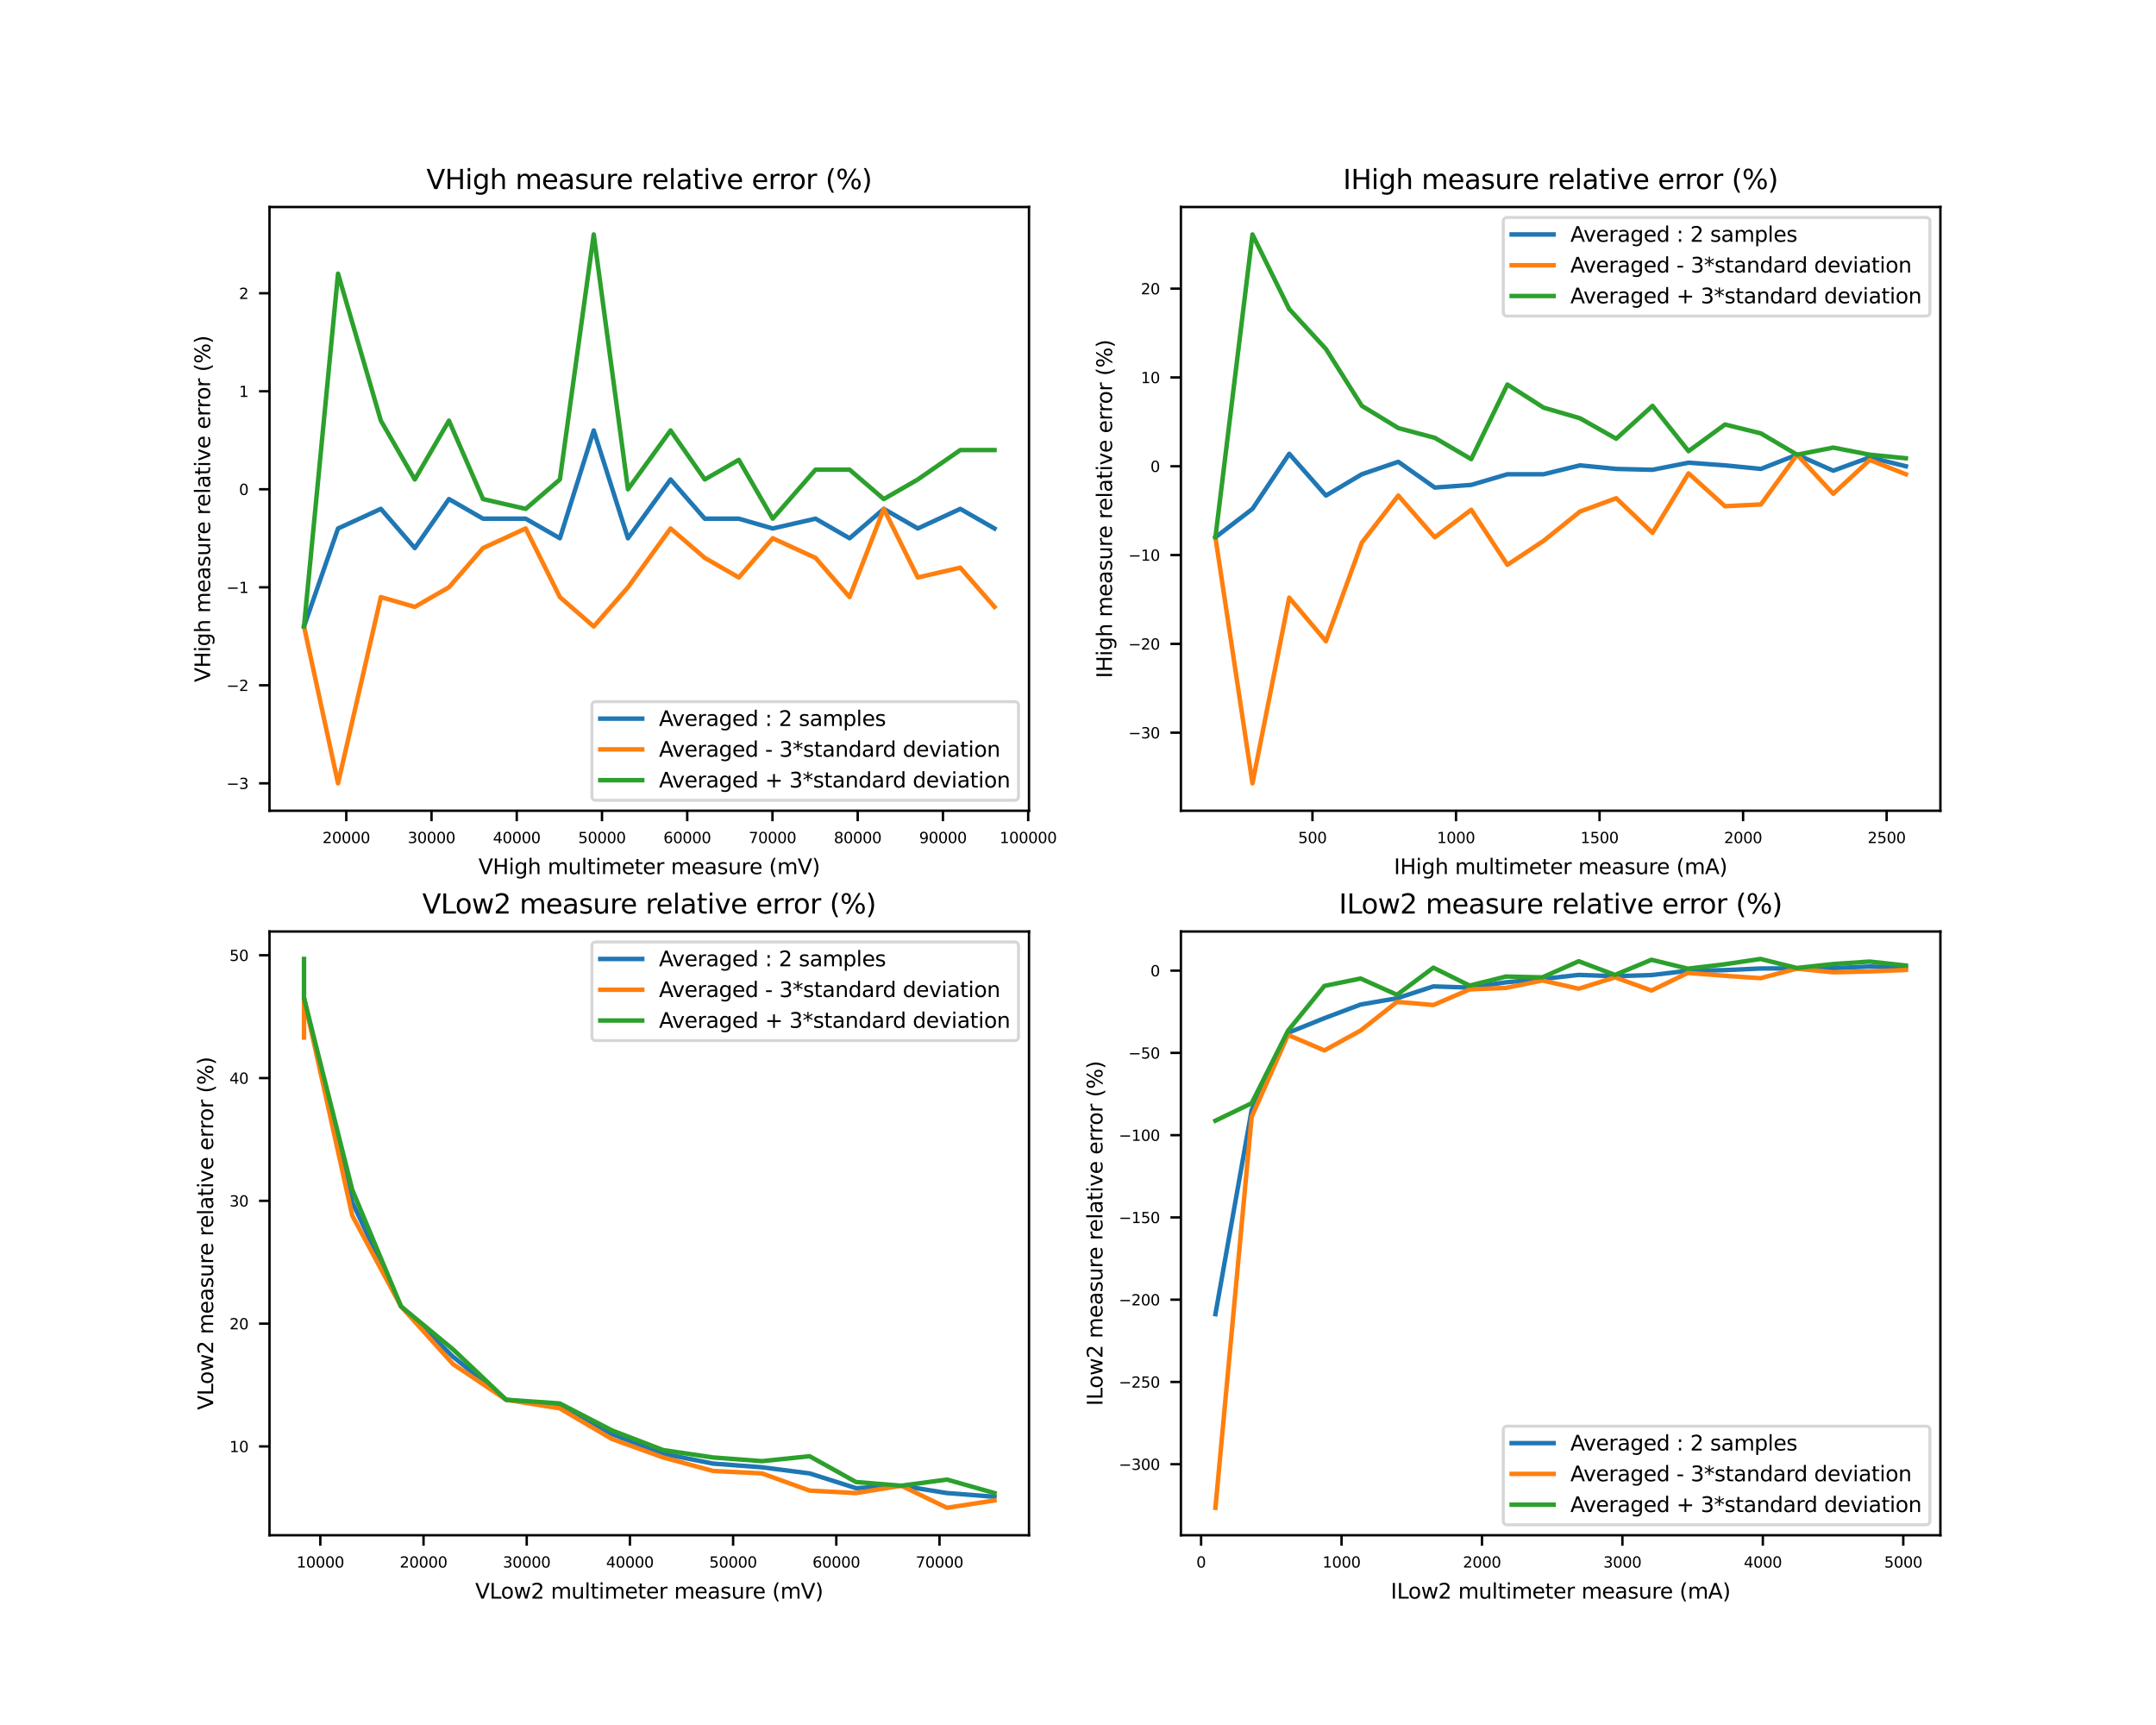<?xml version="1.0" encoding="utf-8" standalone="no"?>
<!DOCTYPE svg PUBLIC "-//W3C//DTD SVG 1.1//EN"
  "http://www.w3.org/Graphics/SVG/1.1/DTD/svg11.dtd">
<svg xmlns:xlink="http://www.w3.org/1999/xlink" width="720pt" height="576pt" viewBox="0 0 720 576" xmlns="http://www.w3.org/2000/svg" version="1.1">
 <defs>
  <style type="text/css">*{stroke-linejoin: round; stroke-linecap: butt}</style>
 </defs>
 <g id="figure_1">
  <g id="patch_1">
   <path d="M 0 576 
L 720 576 
L 720 0 
L 0 0 
z
" style="fill: #ffffff"/>
  </g>
  <g id="axes_1">
   <g id="patch_2">
    <path d="M 90 270.72 
L 343.636 270.72 
L 343.636 69.12 
L 90 69.12 
z
" style="fill: #ffffff"/>
   </g>
   <g id="matplotlib.axis_1">
    <g id="xtick_1">
     <g id="line2d_1">
      <defs>
       <path id="m90ffb8deca" d="M 0 0 
L 0 3.5 
" style="stroke: #000000; stroke-width: 0.8"/>
      </defs>
      <g>
       <use xlink:href="#m90ffb8deca" x="115.641" y="270.72" style="stroke: #000000; stroke-width: 0.8"/>
      </g>
     </g>
     <g id="text_1">
      <!-- 20000 -->
      <g transform="translate(107.687 281.519) scale(0.05 -0.05)">
       <defs>
        <path id="DejaVuSans-32" d="M 1228 531 
L 3431 531 
L 3431 0 
L 469 0 
L 469 531 
Q 828 903 1448 1529 
Q 2069 2156 2228 2338 
Q 2531 2678 2651 2914 
Q 2772 3150 2772 3378 
Q 2772 3750 2511 3984 
Q 2250 4219 1831 4219 
Q 1534 4219 1204 4116 
Q 875 4013 500 3803 
L 500 4441 
Q 881 4594 1212 4672 
Q 1544 4750 1819 4750 
Q 2544 4750 2975 4387 
Q 3406 4025 3406 3419 
Q 3406 3131 3298 2873 
Q 3191 2616 2906 2266 
Q 2828 2175 2409 1742 
Q 1991 1309 1228 531 
z
" transform="scale(0.016)"/>
        <path id="DejaVuSans-30" d="M 2034 4250 
Q 1547 4250 1301 3770 
Q 1056 3291 1056 2328 
Q 1056 1369 1301 889 
Q 1547 409 2034 409 
Q 2525 409 2770 889 
Q 3016 1369 3016 2328 
Q 3016 3291 2770 3770 
Q 2525 4250 2034 4250 
z
M 2034 4750 
Q 2819 4750 3233 4129 
Q 3647 3509 3647 2328 
Q 3647 1150 3233 529 
Q 2819 -91 2034 -91 
Q 1250 -91 836 529 
Q 422 1150 422 2328 
Q 422 3509 836 4129 
Q 1250 4750 2034 4750 
z
" transform="scale(0.016)"/>
       </defs>
       <use xlink:href="#DejaVuSans-32"/>
       <use xlink:href="#DejaVuSans-30" x="63.623"/>
       <use xlink:href="#DejaVuSans-30" x="127.246"/>
       <use xlink:href="#DejaVuSans-30" x="190.869"/>
       <use xlink:href="#DejaVuSans-30" x="254.492"/>
      </g>
     </g>
    </g>
    <g id="xtick_2">
     <g id="line2d_2">
      <g>
       <use xlink:href="#m90ffb8deca" x="144.106" y="270.72" style="stroke: #000000; stroke-width: 0.8"/>
      </g>
     </g>
     <g id="text_2">
      <!-- 30000 -->
      <g transform="translate(136.153 281.519) scale(0.05 -0.05)">
       <defs>
        <path id="DejaVuSans-33" d="M 2597 2516 
Q 3050 2419 3304 2112 
Q 3559 1806 3559 1356 
Q 3559 666 3084 287 
Q 2609 -91 1734 -91 
Q 1441 -91 1130 -33 
Q 819 25 488 141 
L 488 750 
Q 750 597 1062 519 
Q 1375 441 1716 441 
Q 2309 441 2620 675 
Q 2931 909 2931 1356 
Q 2931 1769 2642 2001 
Q 2353 2234 1838 2234 
L 1294 2234 
L 1294 2753 
L 1863 2753 
Q 2328 2753 2575 2939 
Q 2822 3125 2822 3475 
Q 2822 3834 2567 4026 
Q 2313 4219 1838 4219 
Q 1578 4219 1281 4162 
Q 984 4106 628 3988 
L 628 4550 
Q 988 4650 1302 4700 
Q 1616 4750 1894 4750 
Q 2613 4750 3031 4423 
Q 3450 4097 3450 3541 
Q 3450 3153 3228 2886 
Q 3006 2619 2597 2516 
z
" transform="scale(0.016)"/>
       </defs>
       <use xlink:href="#DejaVuSans-33"/>
       <use xlink:href="#DejaVuSans-30" x="63.623"/>
       <use xlink:href="#DejaVuSans-30" x="127.246"/>
       <use xlink:href="#DejaVuSans-30" x="190.869"/>
       <use xlink:href="#DejaVuSans-30" x="254.492"/>
      </g>
     </g>
    </g>
    <g id="xtick_3">
     <g id="line2d_3">
      <g>
       <use xlink:href="#m90ffb8deca" x="172.571" y="270.72" style="stroke: #000000; stroke-width: 0.8"/>
      </g>
     </g>
     <g id="text_3">
      <!-- 40000 -->
      <g transform="translate(164.618 281.519) scale(0.05 -0.05)">
       <defs>
        <path id="DejaVuSans-34" d="M 2419 4116 
L 825 1625 
L 2419 1625 
L 2419 4116 
z
M 2253 4666 
L 3047 4666 
L 3047 1625 
L 3713 1625 
L 3713 1100 
L 3047 1100 
L 3047 0 
L 2419 0 
L 2419 1100 
L 313 1100 
L 313 1709 
L 2253 4666 
z
" transform="scale(0.016)"/>
       </defs>
       <use xlink:href="#DejaVuSans-34"/>
       <use xlink:href="#DejaVuSans-30" x="63.623"/>
       <use xlink:href="#DejaVuSans-30" x="127.246"/>
       <use xlink:href="#DejaVuSans-30" x="190.869"/>
       <use xlink:href="#DejaVuSans-30" x="254.492"/>
      </g>
     </g>
    </g>
    <g id="xtick_4">
     <g id="line2d_4">
      <g>
       <use xlink:href="#m90ffb8deca" x="201.036" y="270.72" style="stroke: #000000; stroke-width: 0.8"/>
      </g>
     </g>
     <g id="text_4">
      <!-- 50000 -->
      <g transform="translate(193.083 281.519) scale(0.05 -0.05)">
       <defs>
        <path id="DejaVuSans-35" d="M 691 4666 
L 3169 4666 
L 3169 4134 
L 1269 4134 
L 1269 2991 
Q 1406 3038 1543 3061 
Q 1681 3084 1819 3084 
Q 2600 3084 3056 2656 
Q 3513 2228 3513 1497 
Q 3513 744 3044 326 
Q 2575 -91 1722 -91 
Q 1428 -91 1123 -41 
Q 819 9 494 109 
L 494 744 
Q 775 591 1075 516 
Q 1375 441 1709 441 
Q 2250 441 2565 725 
Q 2881 1009 2881 1497 
Q 2881 1984 2565 2268 
Q 2250 2553 1709 2553 
Q 1456 2553 1204 2497 
Q 953 2441 691 2322 
L 691 4666 
z
" transform="scale(0.016)"/>
       </defs>
       <use xlink:href="#DejaVuSans-35"/>
       <use xlink:href="#DejaVuSans-30" x="63.623"/>
       <use xlink:href="#DejaVuSans-30" x="127.246"/>
       <use xlink:href="#DejaVuSans-30" x="190.869"/>
       <use xlink:href="#DejaVuSans-30" x="254.492"/>
      </g>
     </g>
    </g>
    <g id="xtick_5">
     <g id="line2d_5">
      <g>
       <use xlink:href="#m90ffb8deca" x="229.502" y="270.72" style="stroke: #000000; stroke-width: 0.8"/>
      </g>
     </g>
     <g id="text_5">
      <!-- 60000 -->
      <g transform="translate(221.548 281.519) scale(0.05 -0.05)">
       <defs>
        <path id="DejaVuSans-36" d="M 2113 2584 
Q 1688 2584 1439 2293 
Q 1191 2003 1191 1497 
Q 1191 994 1439 701 
Q 1688 409 2113 409 
Q 2538 409 2786 701 
Q 3034 994 3034 1497 
Q 3034 2003 2786 2293 
Q 2538 2584 2113 2584 
z
M 3366 4563 
L 3366 3988 
Q 3128 4100 2886 4159 
Q 2644 4219 2406 4219 
Q 1781 4219 1451 3797 
Q 1122 3375 1075 2522 
Q 1259 2794 1537 2939 
Q 1816 3084 2150 3084 
Q 2853 3084 3261 2657 
Q 3669 2231 3669 1497 
Q 3669 778 3244 343 
Q 2819 -91 2113 -91 
Q 1303 -91 875 529 
Q 447 1150 447 2328 
Q 447 3434 972 4092 
Q 1497 4750 2381 4750 
Q 2619 4750 2861 4703 
Q 3103 4656 3366 4563 
z
" transform="scale(0.016)"/>
       </defs>
       <use xlink:href="#DejaVuSans-36"/>
       <use xlink:href="#DejaVuSans-30" x="63.623"/>
       <use xlink:href="#DejaVuSans-30" x="127.246"/>
       <use xlink:href="#DejaVuSans-30" x="190.869"/>
       <use xlink:href="#DejaVuSans-30" x="254.492"/>
      </g>
     </g>
    </g>
    <g id="xtick_6">
     <g id="line2d_6">
      <g>
       <use xlink:href="#m90ffb8deca" x="257.967" y="270.72" style="stroke: #000000; stroke-width: 0.8"/>
      </g>
     </g>
     <g id="text_6">
      <!-- 70000 -->
      <g transform="translate(250.014 281.519) scale(0.05 -0.05)">
       <defs>
        <path id="DejaVuSans-37" d="M 525 4666 
L 3525 4666 
L 3525 4397 
L 1831 0 
L 1172 0 
L 2766 4134 
L 525 4134 
L 525 4666 
z
" transform="scale(0.016)"/>
       </defs>
       <use xlink:href="#DejaVuSans-37"/>
       <use xlink:href="#DejaVuSans-30" x="63.623"/>
       <use xlink:href="#DejaVuSans-30" x="127.246"/>
       <use xlink:href="#DejaVuSans-30" x="190.869"/>
       <use xlink:href="#DejaVuSans-30" x="254.492"/>
      </g>
     </g>
    </g>
    <g id="xtick_7">
     <g id="line2d_7">
      <g>
       <use xlink:href="#m90ffb8deca" x="286.432" y="270.72" style="stroke: #000000; stroke-width: 0.8"/>
      </g>
     </g>
     <g id="text_7">
      <!-- 80000 -->
      <g transform="translate(278.479 281.519) scale(0.05 -0.05)">
       <defs>
        <path id="DejaVuSans-38" d="M 2034 2216 
Q 1584 2216 1326 1975 
Q 1069 1734 1069 1313 
Q 1069 891 1326 650 
Q 1584 409 2034 409 
Q 2484 409 2743 651 
Q 3003 894 3003 1313 
Q 3003 1734 2745 1975 
Q 2488 2216 2034 2216 
z
M 1403 2484 
Q 997 2584 770 2862 
Q 544 3141 544 3541 
Q 544 4100 942 4425 
Q 1341 4750 2034 4750 
Q 2731 4750 3128 4425 
Q 3525 4100 3525 3541 
Q 3525 3141 3298 2862 
Q 3072 2584 2669 2484 
Q 3125 2378 3379 2068 
Q 3634 1759 3634 1313 
Q 3634 634 3220 271 
Q 2806 -91 2034 -91 
Q 1263 -91 848 271 
Q 434 634 434 1313 
Q 434 1759 690 2068 
Q 947 2378 1403 2484 
z
M 1172 3481 
Q 1172 3119 1398 2916 
Q 1625 2713 2034 2713 
Q 2441 2713 2670 2916 
Q 2900 3119 2900 3481 
Q 2900 3844 2670 4047 
Q 2441 4250 2034 4250 
Q 1625 4250 1398 4047 
Q 1172 3844 1172 3481 
z
" transform="scale(0.016)"/>
       </defs>
       <use xlink:href="#DejaVuSans-38"/>
       <use xlink:href="#DejaVuSans-30" x="63.623"/>
       <use xlink:href="#DejaVuSans-30" x="127.246"/>
       <use xlink:href="#DejaVuSans-30" x="190.869"/>
       <use xlink:href="#DejaVuSans-30" x="254.492"/>
      </g>
     </g>
    </g>
    <g id="xtick_8">
     <g id="line2d_8">
      <g>
       <use xlink:href="#m90ffb8deca" x="314.897" y="270.72" style="stroke: #000000; stroke-width: 0.8"/>
      </g>
     </g>
     <g id="text_8">
      <!-- 90000 -->
      <g transform="translate(306.944 281.519) scale(0.05 -0.05)">
       <defs>
        <path id="DejaVuSans-39" d="M 703 97 
L 703 672 
Q 941 559 1184 500 
Q 1428 441 1663 441 
Q 2288 441 2617 861 
Q 2947 1281 2994 2138 
Q 2813 1869 2534 1725 
Q 2256 1581 1919 1581 
Q 1219 1581 811 2004 
Q 403 2428 403 3163 
Q 403 3881 828 4315 
Q 1253 4750 1959 4750 
Q 2769 4750 3195 4129 
Q 3622 3509 3622 2328 
Q 3622 1225 3098 567 
Q 2575 -91 1691 -91 
Q 1453 -91 1209 -44 
Q 966 3 703 97 
z
M 1959 2075 
Q 2384 2075 2632 2365 
Q 2881 2656 2881 3163 
Q 2881 3666 2632 3958 
Q 2384 4250 1959 4250 
Q 1534 4250 1286 3958 
Q 1038 3666 1038 3163 
Q 1038 2656 1286 2365 
Q 1534 2075 1959 2075 
z
" transform="scale(0.016)"/>
       </defs>
       <use xlink:href="#DejaVuSans-39"/>
       <use xlink:href="#DejaVuSans-30" x="63.623"/>
       <use xlink:href="#DejaVuSans-30" x="127.246"/>
       <use xlink:href="#DejaVuSans-30" x="190.869"/>
       <use xlink:href="#DejaVuSans-30" x="254.492"/>
      </g>
     </g>
    </g>
    <g id="xtick_9">
     <g id="line2d_9">
      <g>
       <use xlink:href="#m90ffb8deca" x="343.363" y="270.72" style="stroke: #000000; stroke-width: 0.8"/>
      </g>
     </g>
     <g id="text_9">
      <!-- 100000 -->
      <g transform="translate(333.819 281.519) scale(0.05 -0.05)">
       <defs>
        <path id="DejaVuSans-31" d="M 794 531 
L 1825 531 
L 1825 4091 
L 703 3866 
L 703 4441 
L 1819 4666 
L 2450 4666 
L 2450 531 
L 3481 531 
L 3481 0 
L 794 0 
L 794 531 
z
" transform="scale(0.016)"/>
       </defs>
       <use xlink:href="#DejaVuSans-31"/>
       <use xlink:href="#DejaVuSans-30" x="63.623"/>
       <use xlink:href="#DejaVuSans-30" x="127.246"/>
       <use xlink:href="#DejaVuSans-30" x="190.869"/>
       <use xlink:href="#DejaVuSans-30" x="254.492"/>
       <use xlink:href="#DejaVuSans-30" x="318.115"/>
      </g>
     </g>
    </g>
    <g id="text_10">
     <!-- VHigh multimeter measure (mV) -->
     <g transform="translate(159.774 291.878) scale(0.07 -0.07)">
      <defs>
       <path id="DejaVuSans-56" d="M 1831 0 
L 50 4666 
L 709 4666 
L 2188 738 
L 3669 4666 
L 4325 4666 
L 2547 0 
L 1831 0 
z
" transform="scale(0.016)"/>
       <path id="DejaVuSans-48" d="M 628 4666 
L 1259 4666 
L 1259 2753 
L 3553 2753 
L 3553 4666 
L 4184 4666 
L 4184 0 
L 3553 0 
L 3553 2222 
L 1259 2222 
L 1259 0 
L 628 0 
L 628 4666 
z
" transform="scale(0.016)"/>
       <path id="DejaVuSans-69" d="M 603 3500 
L 1178 3500 
L 1178 0 
L 603 0 
L 603 3500 
z
M 603 4863 
L 1178 4863 
L 1178 4134 
L 603 4134 
L 603 4863 
z
" transform="scale(0.016)"/>
       <path id="DejaVuSans-67" d="M 2906 1791 
Q 2906 2416 2648 2759 
Q 2391 3103 1925 3103 
Q 1463 3103 1205 2759 
Q 947 2416 947 1791 
Q 947 1169 1205 825 
Q 1463 481 1925 481 
Q 2391 481 2648 825 
Q 2906 1169 2906 1791 
z
M 3481 434 
Q 3481 -459 3084 -895 
Q 2688 -1331 1869 -1331 
Q 1566 -1331 1297 -1286 
Q 1028 -1241 775 -1147 
L 775 -588 
Q 1028 -725 1275 -790 
Q 1522 -856 1778 -856 
Q 2344 -856 2625 -561 
Q 2906 -266 2906 331 
L 2906 616 
Q 2728 306 2450 153 
Q 2172 0 1784 0 
Q 1141 0 747 490 
Q 353 981 353 1791 
Q 353 2603 747 3093 
Q 1141 3584 1784 3584 
Q 2172 3584 2450 3431 
Q 2728 3278 2906 2969 
L 2906 3500 
L 3481 3500 
L 3481 434 
z
" transform="scale(0.016)"/>
       <path id="DejaVuSans-68" d="M 3513 2113 
L 3513 0 
L 2938 0 
L 2938 2094 
Q 2938 2591 2744 2837 
Q 2550 3084 2163 3084 
Q 1697 3084 1428 2787 
Q 1159 2491 1159 1978 
L 1159 0 
L 581 0 
L 581 4863 
L 1159 4863 
L 1159 2956 
Q 1366 3272 1645 3428 
Q 1925 3584 2291 3584 
Q 2894 3584 3203 3211 
Q 3513 2838 3513 2113 
z
" transform="scale(0.016)"/>
       <path id="DejaVuSans-20" transform="scale(0.016)"/>
       <path id="DejaVuSans-6d" d="M 3328 2828 
Q 3544 3216 3844 3400 
Q 4144 3584 4550 3584 
Q 5097 3584 5394 3201 
Q 5691 2819 5691 2113 
L 5691 0 
L 5113 0 
L 5113 2094 
Q 5113 2597 4934 2840 
Q 4756 3084 4391 3084 
Q 3944 3084 3684 2787 
Q 3425 2491 3425 1978 
L 3425 0 
L 2847 0 
L 2847 2094 
Q 2847 2600 2669 2842 
Q 2491 3084 2119 3084 
Q 1678 3084 1418 2786 
Q 1159 2488 1159 1978 
L 1159 0 
L 581 0 
L 581 3500 
L 1159 3500 
L 1159 2956 
Q 1356 3278 1631 3431 
Q 1906 3584 2284 3584 
Q 2666 3584 2933 3390 
Q 3200 3197 3328 2828 
z
" transform="scale(0.016)"/>
       <path id="DejaVuSans-75" d="M 544 1381 
L 544 3500 
L 1119 3500 
L 1119 1403 
Q 1119 906 1312 657 
Q 1506 409 1894 409 
Q 2359 409 2629 706 
Q 2900 1003 2900 1516 
L 2900 3500 
L 3475 3500 
L 3475 0 
L 2900 0 
L 2900 538 
Q 2691 219 2414 64 
Q 2138 -91 1772 -91 
Q 1169 -91 856 284 
Q 544 659 544 1381 
z
M 1991 3584 
L 1991 3584 
z
" transform="scale(0.016)"/>
       <path id="DejaVuSans-6c" d="M 603 4863 
L 1178 4863 
L 1178 0 
L 603 0 
L 603 4863 
z
" transform="scale(0.016)"/>
       <path id="DejaVuSans-74" d="M 1172 4494 
L 1172 3500 
L 2356 3500 
L 2356 3053 
L 1172 3053 
L 1172 1153 
Q 1172 725 1289 603 
Q 1406 481 1766 481 
L 2356 481 
L 2356 0 
L 1766 0 
Q 1100 0 847 248 
Q 594 497 594 1153 
L 594 3053 
L 172 3053 
L 172 3500 
L 594 3500 
L 594 4494 
L 1172 4494 
z
" transform="scale(0.016)"/>
       <path id="DejaVuSans-65" d="M 3597 1894 
L 3597 1613 
L 953 1613 
Q 991 1019 1311 708 
Q 1631 397 2203 397 
Q 2534 397 2845 478 
Q 3156 559 3463 722 
L 3463 178 
Q 3153 47 2828 -22 
Q 2503 -91 2169 -91 
Q 1331 -91 842 396 
Q 353 884 353 1716 
Q 353 2575 817 3079 
Q 1281 3584 2069 3584 
Q 2775 3584 3186 3129 
Q 3597 2675 3597 1894 
z
M 3022 2063 
Q 3016 2534 2758 2815 
Q 2500 3097 2075 3097 
Q 1594 3097 1305 2825 
Q 1016 2553 972 2059 
L 3022 2063 
z
" transform="scale(0.016)"/>
       <path id="DejaVuSans-72" d="M 2631 2963 
Q 2534 3019 2420 3045 
Q 2306 3072 2169 3072 
Q 1681 3072 1420 2755 
Q 1159 2438 1159 1844 
L 1159 0 
L 581 0 
L 581 3500 
L 1159 3500 
L 1159 2956 
Q 1341 3275 1631 3429 
Q 1922 3584 2338 3584 
Q 2397 3584 2469 3576 
Q 2541 3569 2628 3553 
L 2631 2963 
z
" transform="scale(0.016)"/>
       <path id="DejaVuSans-61" d="M 2194 1759 
Q 1497 1759 1228 1600 
Q 959 1441 959 1056 
Q 959 750 1161 570 
Q 1363 391 1709 391 
Q 2188 391 2477 730 
Q 2766 1069 2766 1631 
L 2766 1759 
L 2194 1759 
z
M 3341 1997 
L 3341 0 
L 2766 0 
L 2766 531 
Q 2569 213 2275 61 
Q 1981 -91 1556 -91 
Q 1019 -91 701 211 
Q 384 513 384 1019 
Q 384 1609 779 1909 
Q 1175 2209 1959 2209 
L 2766 2209 
L 2766 2266 
Q 2766 2663 2505 2880 
Q 2244 3097 1772 3097 
Q 1472 3097 1187 3025 
Q 903 2953 641 2809 
L 641 3341 
Q 956 3463 1253 3523 
Q 1550 3584 1831 3584 
Q 2591 3584 2966 3190 
Q 3341 2797 3341 1997 
z
" transform="scale(0.016)"/>
       <path id="DejaVuSans-73" d="M 2834 3397 
L 2834 2853 
Q 2591 2978 2328 3040 
Q 2066 3103 1784 3103 
Q 1356 3103 1142 2972 
Q 928 2841 928 2578 
Q 928 2378 1081 2264 
Q 1234 2150 1697 2047 
L 1894 2003 
Q 2506 1872 2764 1633 
Q 3022 1394 3022 966 
Q 3022 478 2636 193 
Q 2250 -91 1575 -91 
Q 1294 -91 989 -36 
Q 684 19 347 128 
L 347 722 
Q 666 556 975 473 
Q 1284 391 1588 391 
Q 1994 391 2212 530 
Q 2431 669 2431 922 
Q 2431 1156 2273 1281 
Q 2116 1406 1581 1522 
L 1381 1569 
Q 847 1681 609 1914 
Q 372 2147 372 2553 
Q 372 3047 722 3315 
Q 1072 3584 1716 3584 
Q 2034 3584 2315 3537 
Q 2597 3491 2834 3397 
z
" transform="scale(0.016)"/>
       <path id="DejaVuSans-28" d="M 1984 4856 
Q 1566 4138 1362 3434 
Q 1159 2731 1159 2009 
Q 1159 1288 1364 580 
Q 1569 -128 1984 -844 
L 1484 -844 
Q 1016 -109 783 600 
Q 550 1309 550 2009 
Q 550 2706 781 3412 
Q 1013 4119 1484 4856 
L 1984 4856 
z
" transform="scale(0.016)"/>
       <path id="DejaVuSans-29" d="M 513 4856 
L 1013 4856 
Q 1481 4119 1714 3412 
Q 1947 2706 1947 2009 
Q 1947 1309 1714 600 
Q 1481 -109 1013 -844 
L 513 -844 
Q 928 -128 1133 580 
Q 1338 1288 1338 2009 
Q 1338 2731 1133 3434 
Q 928 4138 513 4856 
z
" transform="scale(0.016)"/>
      </defs>
      <use xlink:href="#DejaVuSans-56"/>
      <use xlink:href="#DejaVuSans-48" x="68.408"/>
      <use xlink:href="#DejaVuSans-69" x="143.604"/>
      <use xlink:href="#DejaVuSans-67" x="171.387"/>
      <use xlink:href="#DejaVuSans-68" x="234.863"/>
      <use xlink:href="#DejaVuSans-20" x="298.242"/>
      <use xlink:href="#DejaVuSans-6d" x="330.029"/>
      <use xlink:href="#DejaVuSans-75" x="427.441"/>
      <use xlink:href="#DejaVuSans-6c" x="490.82"/>
      <use xlink:href="#DejaVuSans-74" x="518.604"/>
      <use xlink:href="#DejaVuSans-69" x="557.812"/>
      <use xlink:href="#DejaVuSans-6d" x="585.596"/>
      <use xlink:href="#DejaVuSans-65" x="683.008"/>
      <use xlink:href="#DejaVuSans-74" x="744.531"/>
      <use xlink:href="#DejaVuSans-65" x="783.74"/>
      <use xlink:href="#DejaVuSans-72" x="845.264"/>
      <use xlink:href="#DejaVuSans-20" x="886.377"/>
      <use xlink:href="#DejaVuSans-6d" x="918.164"/>
      <use xlink:href="#DejaVuSans-65" x="1015.576"/>
      <use xlink:href="#DejaVuSans-61" x="1077.1"/>
      <use xlink:href="#DejaVuSans-73" x="1138.379"/>
      <use xlink:href="#DejaVuSans-75" x="1190.479"/>
      <use xlink:href="#DejaVuSans-72" x="1253.857"/>
      <use xlink:href="#DejaVuSans-65" x="1292.721"/>
      <use xlink:href="#DejaVuSans-20" x="1354.244"/>
      <use xlink:href="#DejaVuSans-28" x="1386.031"/>
      <use xlink:href="#DejaVuSans-6d" x="1425.045"/>
      <use xlink:href="#DejaVuSans-56" x="1522.457"/>
      <use xlink:href="#DejaVuSans-29" x="1590.865"/>
     </g>
    </g>
   </g>
   <g id="matplotlib.axis_2">
    <g id="ytick_1">
     <g id="line2d_10">
      <defs>
       <path id="mc4c5410298" d="M 0 0 
L -3.5 0 
" style="stroke: #000000; stroke-width: 0.8"/>
      </defs>
      <g>
       <use xlink:href="#mc4c5410298" x="90" y="261.556" style="stroke: #000000; stroke-width: 0.8"/>
      </g>
     </g>
     <g id="text_11">
      <!-- −3 -->
      <g transform="translate(75.629 263.456) scale(0.05 -0.05)">
       <defs>
        <path id="DejaVuSans-2212" d="M 678 2272 
L 4684 2272 
L 4684 1741 
L 678 1741 
L 678 2272 
z
" transform="scale(0.016)"/>
       </defs>
       <use xlink:href="#DejaVuSans-2212"/>
       <use xlink:href="#DejaVuSans-33" x="83.789"/>
      </g>
     </g>
    </g>
    <g id="ytick_2">
     <g id="line2d_11">
      <g>
       <use xlink:href="#mc4c5410298" x="90" y="228.829" style="stroke: #000000; stroke-width: 0.8"/>
      </g>
     </g>
     <g id="text_12">
      <!-- −2 -->
      <g transform="translate(75.629 230.729) scale(0.05 -0.05)">
       <use xlink:href="#DejaVuSans-2212"/>
       <use xlink:href="#DejaVuSans-32" x="83.789"/>
      </g>
     </g>
    </g>
    <g id="ytick_3">
     <g id="line2d_12">
      <g>
       <use xlink:href="#mc4c5410298" x="90" y="196.102" style="stroke: #000000; stroke-width: 0.8"/>
      </g>
     </g>
     <g id="text_13">
      <!-- −1 -->
      <g transform="translate(75.629 198.001) scale(0.05 -0.05)">
       <use xlink:href="#DejaVuSans-2212"/>
       <use xlink:href="#DejaVuSans-31" x="83.789"/>
      </g>
     </g>
    </g>
    <g id="ytick_4">
     <g id="line2d_13">
      <g>
       <use xlink:href="#mc4c5410298" x="90" y="163.375" style="stroke: #000000; stroke-width: 0.8"/>
      </g>
     </g>
     <g id="text_14">
      <!-- 0 -->
      <g transform="translate(79.819 165.274) scale(0.05 -0.05)">
       <use xlink:href="#DejaVuSans-30"/>
      </g>
     </g>
    </g>
    <g id="ytick_5">
     <g id="line2d_14">
      <g>
       <use xlink:href="#mc4c5410298" x="90" y="130.647" style="stroke: #000000; stroke-width: 0.8"/>
      </g>
     </g>
     <g id="text_15">
      <!-- 1 -->
      <g transform="translate(79.819 132.547) scale(0.05 -0.05)">
       <use xlink:href="#DejaVuSans-31"/>
      </g>
     </g>
    </g>
    <g id="ytick_6">
     <g id="line2d_15">
      <g>
       <use xlink:href="#mc4c5410298" x="90" y="97.92" style="stroke: #000000; stroke-width: 0.8"/>
      </g>
     </g>
     <g id="text_16">
      <!-- 2 -->
      <g transform="translate(79.819 99.82) scale(0.05 -0.05)">
       <use xlink:href="#DejaVuSans-32"/>
      </g>
     </g>
    </g>
    <g id="text_17">
     <!-- VHigh measure relative error (%) -->
     <g transform="translate(70.173 227.8) rotate(-90) scale(0.07 -0.07)">
      <defs>
       <path id="DejaVuSans-76" d="M 191 3500 
L 800 3500 
L 1894 563 
L 2988 3500 
L 3597 3500 
L 2284 0 
L 1503 0 
L 191 3500 
z
" transform="scale(0.016)"/>
       <path id="DejaVuSans-6f" d="M 1959 3097 
Q 1497 3097 1228 2736 
Q 959 2375 959 1747 
Q 959 1119 1226 758 
Q 1494 397 1959 397 
Q 2419 397 2687 759 
Q 2956 1122 2956 1747 
Q 2956 2369 2687 2733 
Q 2419 3097 1959 3097 
z
M 1959 3584 
Q 2709 3584 3137 3096 
Q 3566 2609 3566 1747 
Q 3566 888 3137 398 
Q 2709 -91 1959 -91 
Q 1206 -91 779 398 
Q 353 888 353 1747 
Q 353 2609 779 3096 
Q 1206 3584 1959 3584 
z
" transform="scale(0.016)"/>
       <path id="DejaVuSans-25" d="M 4653 2053 
Q 4381 2053 4226 1822 
Q 4072 1591 4072 1178 
Q 4072 772 4226 539 
Q 4381 306 4653 306 
Q 4919 306 5073 539 
Q 5228 772 5228 1178 
Q 5228 1588 5073 1820 
Q 4919 2053 4653 2053 
z
M 4653 2450 
Q 5147 2450 5437 2106 
Q 5728 1763 5728 1178 
Q 5728 594 5436 251 
Q 5144 -91 4653 -91 
Q 4153 -91 3862 251 
Q 3572 594 3572 1178 
Q 3572 1766 3864 2108 
Q 4156 2450 4653 2450 
z
M 1428 4353 
Q 1159 4353 1004 4120 
Q 850 3888 850 3481 
Q 850 3069 1003 2837 
Q 1156 2606 1428 2606 
Q 1700 2606 1854 2837 
Q 2009 3069 2009 3481 
Q 2009 3884 1853 4118 
Q 1697 4353 1428 4353 
z
M 4250 4750 
L 4750 4750 
L 1831 -91 
L 1331 -91 
L 4250 4750 
z
M 1428 4750 
Q 1922 4750 2215 4408 
Q 2509 4066 2509 3481 
Q 2509 2891 2217 2550 
Q 1925 2209 1428 2209 
Q 931 2209 642 2551 
Q 353 2894 353 3481 
Q 353 4063 643 4406 
Q 934 4750 1428 4750 
z
" transform="scale(0.016)"/>
      </defs>
      <use xlink:href="#DejaVuSans-56"/>
      <use xlink:href="#DejaVuSans-48" x="68.408"/>
      <use xlink:href="#DejaVuSans-69" x="143.604"/>
      <use xlink:href="#DejaVuSans-67" x="171.387"/>
      <use xlink:href="#DejaVuSans-68" x="234.863"/>
      <use xlink:href="#DejaVuSans-20" x="298.242"/>
      <use xlink:href="#DejaVuSans-6d" x="330.029"/>
      <use xlink:href="#DejaVuSans-65" x="427.441"/>
      <use xlink:href="#DejaVuSans-61" x="488.965"/>
      <use xlink:href="#DejaVuSans-73" x="550.244"/>
      <use xlink:href="#DejaVuSans-75" x="602.344"/>
      <use xlink:href="#DejaVuSans-72" x="665.723"/>
      <use xlink:href="#DejaVuSans-65" x="704.586"/>
      <use xlink:href="#DejaVuSans-20" x="766.109"/>
      <use xlink:href="#DejaVuSans-72" x="797.896"/>
      <use xlink:href="#DejaVuSans-65" x="836.76"/>
      <use xlink:href="#DejaVuSans-6c" x="898.283"/>
      <use xlink:href="#DejaVuSans-61" x="926.066"/>
      <use xlink:href="#DejaVuSans-74" x="987.346"/>
      <use xlink:href="#DejaVuSans-69" x="1026.555"/>
      <use xlink:href="#DejaVuSans-76" x="1054.338"/>
      <use xlink:href="#DejaVuSans-65" x="1113.518"/>
      <use xlink:href="#DejaVuSans-20" x="1175.041"/>
      <use xlink:href="#DejaVuSans-65" x="1206.828"/>
      <use xlink:href="#DejaVuSans-72" x="1268.352"/>
      <use xlink:href="#DejaVuSans-72" x="1307.715"/>
      <use xlink:href="#DejaVuSans-6f" x="1346.578"/>
      <use xlink:href="#DejaVuSans-72" x="1407.76"/>
      <use xlink:href="#DejaVuSans-20" x="1448.873"/>
      <use xlink:href="#DejaVuSans-28" x="1480.66"/>
      <use xlink:href="#DejaVuSans-25" x="1519.674"/>
      <use xlink:href="#DejaVuSans-29" x="1614.693"/>
     </g>
    </g>
   </g>
   <g id="line2d_16">
    <path d="M 101.529 209.193 
L 112.889 176.465 
L 127.189 169.92 
L 138.521 183.011 
L 149.924 166.647 
L 161.3 173.193 
L 175.549 173.193 
L 186.972 179.738 
L 198.277 143.738 
L 209.71 179.738 
L 223.934 160.102 
L 235.36 173.193 
L 246.723 173.193 
L 258.052 176.465 
L 272.342 173.193 
L 283.721 179.738 
L 295.14 169.92 
L 306.51 176.465 
L 320.686 169.92 
L 332.107 176.465 
" clip-path="url(#p8abf9f069f)" style="fill: none; stroke: #1f77b4; stroke-width: 1.5; stroke-linecap: square"/>
   </g>
   <g id="line2d_17">
    <path d="M 101.529 209.193 
L 112.889 261.556 
L 127.189 199.375 
L 138.521 202.647 
L 149.924 196.102 
L 161.3 183.011 
L 175.549 176.465 
L 186.972 199.375 
L 198.277 209.193 
L 209.71 196.102 
L 223.934 176.465 
L 235.36 186.284 
L 246.723 192.829 
L 258.052 179.738 
L 272.342 186.284 
L 283.721 199.375 
L 295.14 169.92 
L 306.51 192.829 
L 320.686 189.556 
L 332.107 202.647 
" clip-path="url(#p8abf9f069f)" style="fill: none; stroke: #ff7f0e; stroke-width: 1.5; stroke-linecap: square"/>
   </g>
   <g id="line2d_18">
    <path d="M 101.529 209.193 
L 112.889 91.375 
L 127.189 140.465 
L 138.521 160.102 
L 149.924 140.465 
L 161.3 166.647 
L 175.549 169.92 
L 186.972 160.102 
L 198.277 78.284 
L 209.71 163.375 
L 223.934 143.738 
L 235.36 160.102 
L 246.723 153.556 
L 258.052 173.193 
L 272.342 156.829 
L 283.721 156.829 
L 295.14 166.647 
L 306.51 160.102 
L 320.686 150.284 
L 332.107 150.284 
" clip-path="url(#p8abf9f069f)" style="fill: none; stroke: #2ca02c; stroke-width: 1.5; stroke-linecap: square"/>
   </g>
   <g id="patch_3">
    <path d="M 90 270.72 
L 90 69.12 
" style="fill: none; stroke: #000000; stroke-width: 0.8; stroke-linejoin: miter; stroke-linecap: square"/>
   </g>
   <g id="patch_4">
    <path d="M 343.636 270.72 
L 343.636 69.12 
" style="fill: none; stroke: #000000; stroke-width: 0.8; stroke-linejoin: miter; stroke-linecap: square"/>
   </g>
   <g id="patch_5">
    <path d="M 90 270.72 
L 343.636 270.72 
" style="fill: none; stroke: #000000; stroke-width: 0.8; stroke-linejoin: miter; stroke-linecap: square"/>
   </g>
   <g id="patch_6">
    <path d="M 90 69.12 
L 343.636 69.12 
" style="fill: none; stroke: #000000; stroke-width: 0.8; stroke-linejoin: miter; stroke-linecap: square"/>
   </g>
   <g id="text_18">
    <!-- VHigh measure relative error (%) -->
    <g transform="translate(142.402 63.12) scale(0.09 -0.09)">
     <use xlink:href="#DejaVuSans-56"/>
     <use xlink:href="#DejaVuSans-48" x="68.408"/>
     <use xlink:href="#DejaVuSans-69" x="143.604"/>
     <use xlink:href="#DejaVuSans-67" x="171.387"/>
     <use xlink:href="#DejaVuSans-68" x="234.863"/>
     <use xlink:href="#DejaVuSans-20" x="298.242"/>
     <use xlink:href="#DejaVuSans-6d" x="330.029"/>
     <use xlink:href="#DejaVuSans-65" x="427.441"/>
     <use xlink:href="#DejaVuSans-61" x="488.965"/>
     <use xlink:href="#DejaVuSans-73" x="550.244"/>
     <use xlink:href="#DejaVuSans-75" x="602.344"/>
     <use xlink:href="#DejaVuSans-72" x="665.723"/>
     <use xlink:href="#DejaVuSans-65" x="704.586"/>
     <use xlink:href="#DejaVuSans-20" x="766.109"/>
     <use xlink:href="#DejaVuSans-72" x="797.896"/>
     <use xlink:href="#DejaVuSans-65" x="836.76"/>
     <use xlink:href="#DejaVuSans-6c" x="898.283"/>
     <use xlink:href="#DejaVuSans-61" x="926.066"/>
     <use xlink:href="#DejaVuSans-74" x="987.346"/>
     <use xlink:href="#DejaVuSans-69" x="1026.555"/>
     <use xlink:href="#DejaVuSans-76" x="1054.338"/>
     <use xlink:href="#DejaVuSans-65" x="1113.518"/>
     <use xlink:href="#DejaVuSans-20" x="1175.041"/>
     <use xlink:href="#DejaVuSans-65" x="1206.828"/>
     <use xlink:href="#DejaVuSans-72" x="1268.352"/>
     <use xlink:href="#DejaVuSans-72" x="1307.715"/>
     <use xlink:href="#DejaVuSans-6f" x="1346.578"/>
     <use xlink:href="#DejaVuSans-72" x="1407.76"/>
     <use xlink:href="#DejaVuSans-20" x="1448.873"/>
     <use xlink:href="#DejaVuSans-28" x="1480.66"/>
     <use xlink:href="#DejaVuSans-25" x="1519.674"/>
     <use xlink:href="#DejaVuSans-29" x="1614.693"/>
    </g>
   </g>
   <g id="legend_1">
    <g id="patch_7">
     <path d="M 199.067 267.22 
L 338.736 267.22 
Q 340.136 267.22 340.136 265.82 
L 340.136 235.696 
Q 340.136 234.296 338.736 234.296 
L 199.067 234.296 
Q 197.667 234.296 197.667 235.696 
L 197.667 265.82 
Q 197.667 267.22 199.067 267.22 
z
" style="fill: #ffffff; opacity: 0.8; stroke: #cccccc; stroke-linejoin: miter"/>
    </g>
    <g id="line2d_19">
     <path d="M 200.467 239.965 
L 207.467 239.965 
L 214.467 239.965 
" style="fill: none; stroke: #1f77b4; stroke-width: 1.5; stroke-linecap: square"/>
    </g>
    <g id="text_19">
     <!-- Averaged : 2 samples -->
     <g transform="translate(220.067 242.415) scale(0.07 -0.07)">
      <defs>
       <path id="DejaVuSans-41" d="M 2188 4044 
L 1331 1722 
L 3047 1722 
L 2188 4044 
z
M 1831 4666 
L 2547 4666 
L 4325 0 
L 3669 0 
L 3244 1197 
L 1141 1197 
L 716 0 
L 50 0 
L 1831 4666 
z
" transform="scale(0.016)"/>
       <path id="DejaVuSans-64" d="M 2906 2969 
L 2906 4863 
L 3481 4863 
L 3481 0 
L 2906 0 
L 2906 525 
Q 2725 213 2448 61 
Q 2172 -91 1784 -91 
Q 1150 -91 751 415 
Q 353 922 353 1747 
Q 353 2572 751 3078 
Q 1150 3584 1784 3584 
Q 2172 3584 2448 3432 
Q 2725 3281 2906 2969 
z
M 947 1747 
Q 947 1113 1208 752 
Q 1469 391 1925 391 
Q 2381 391 2643 752 
Q 2906 1113 2906 1747 
Q 2906 2381 2643 2742 
Q 2381 3103 1925 3103 
Q 1469 3103 1208 2742 
Q 947 2381 947 1747 
z
" transform="scale(0.016)"/>
       <path id="DejaVuSans-3a" d="M 750 794 
L 1409 794 
L 1409 0 
L 750 0 
L 750 794 
z
M 750 3309 
L 1409 3309 
L 1409 2516 
L 750 2516 
L 750 3309 
z
" transform="scale(0.016)"/>
       <path id="DejaVuSans-70" d="M 1159 525 
L 1159 -1331 
L 581 -1331 
L 581 3500 
L 1159 3500 
L 1159 2969 
Q 1341 3281 1617 3432 
Q 1894 3584 2278 3584 
Q 2916 3584 3314 3078 
Q 3713 2572 3713 1747 
Q 3713 922 3314 415 
Q 2916 -91 2278 -91 
Q 1894 -91 1617 61 
Q 1341 213 1159 525 
z
M 3116 1747 
Q 3116 2381 2855 2742 
Q 2594 3103 2138 3103 
Q 1681 3103 1420 2742 
Q 1159 2381 1159 1747 
Q 1159 1113 1420 752 
Q 1681 391 2138 391 
Q 2594 391 2855 752 
Q 3116 1113 3116 1747 
z
" transform="scale(0.016)"/>
      </defs>
      <use xlink:href="#DejaVuSans-41"/>
      <use xlink:href="#DejaVuSans-76" x="62.533"/>
      <use xlink:href="#DejaVuSans-65" x="121.713"/>
      <use xlink:href="#DejaVuSans-72" x="183.236"/>
      <use xlink:href="#DejaVuSans-61" x="224.35"/>
      <use xlink:href="#DejaVuSans-67" x="285.629"/>
      <use xlink:href="#DejaVuSans-65" x="349.105"/>
      <use xlink:href="#DejaVuSans-64" x="410.629"/>
      <use xlink:href="#DejaVuSans-20" x="474.105"/>
      <use xlink:href="#DejaVuSans-3a" x="505.893"/>
      <use xlink:href="#DejaVuSans-20" x="539.584"/>
      <use xlink:href="#DejaVuSans-32" x="571.371"/>
      <use xlink:href="#DejaVuSans-20" x="634.994"/>
      <use xlink:href="#DejaVuSans-73" x="666.781"/>
      <use xlink:href="#DejaVuSans-61" x="718.881"/>
      <use xlink:href="#DejaVuSans-6d" x="780.16"/>
      <use xlink:href="#DejaVuSans-70" x="877.572"/>
      <use xlink:href="#DejaVuSans-6c" x="941.049"/>
      <use xlink:href="#DejaVuSans-65" x="968.832"/>
      <use xlink:href="#DejaVuSans-73" x="1030.355"/>
     </g>
    </g>
    <g id="line2d_20">
     <path d="M 200.467 250.24 
L 207.467 250.24 
L 214.467 250.24 
" style="fill: none; stroke: #ff7f0e; stroke-width: 1.5; stroke-linecap: square"/>
    </g>
    <g id="text_20">
     <!-- Averaged - 3*standard deviation -->
     <g transform="translate(220.067 252.69) scale(0.07 -0.07)">
      <defs>
       <path id="DejaVuSans-2d" d="M 313 2009 
L 1997 2009 
L 1997 1497 
L 313 1497 
L 313 2009 
z
" transform="scale(0.016)"/>
       <path id="DejaVuSans-2a" d="M 3009 3897 
L 1888 3291 
L 3009 2681 
L 2828 2375 
L 1778 3009 
L 1778 1831 
L 1422 1831 
L 1422 3009 
L 372 2375 
L 191 2681 
L 1313 3291 
L 191 3897 
L 372 4206 
L 1422 3572 
L 1422 4750 
L 1778 4750 
L 1778 3572 
L 2828 4206 
L 3009 3897 
z
" transform="scale(0.016)"/>
       <path id="DejaVuSans-6e" d="M 3513 2113 
L 3513 0 
L 2938 0 
L 2938 2094 
Q 2938 2591 2744 2837 
Q 2550 3084 2163 3084 
Q 1697 3084 1428 2787 
Q 1159 2491 1159 1978 
L 1159 0 
L 581 0 
L 581 3500 
L 1159 3500 
L 1159 2956 
Q 1366 3272 1645 3428 
Q 1925 3584 2291 3584 
Q 2894 3584 3203 3211 
Q 3513 2838 3513 2113 
z
" transform="scale(0.016)"/>
      </defs>
      <use xlink:href="#DejaVuSans-41"/>
      <use xlink:href="#DejaVuSans-76" x="62.533"/>
      <use xlink:href="#DejaVuSans-65" x="121.713"/>
      <use xlink:href="#DejaVuSans-72" x="183.236"/>
      <use xlink:href="#DejaVuSans-61" x="224.35"/>
      <use xlink:href="#DejaVuSans-67" x="285.629"/>
      <use xlink:href="#DejaVuSans-65" x="349.105"/>
      <use xlink:href="#DejaVuSans-64" x="410.629"/>
      <use xlink:href="#DejaVuSans-20" x="474.105"/>
      <use xlink:href="#DejaVuSans-2d" x="505.893"/>
      <use xlink:href="#DejaVuSans-20" x="541.977"/>
      <use xlink:href="#DejaVuSans-33" x="573.764"/>
      <use xlink:href="#DejaVuSans-2a" x="637.387"/>
      <use xlink:href="#DejaVuSans-73" x="687.387"/>
      <use xlink:href="#DejaVuSans-74" x="739.486"/>
      <use xlink:href="#DejaVuSans-61" x="778.695"/>
      <use xlink:href="#DejaVuSans-6e" x="839.975"/>
      <use xlink:href="#DejaVuSans-64" x="903.354"/>
      <use xlink:href="#DejaVuSans-61" x="966.83"/>
      <use xlink:href="#DejaVuSans-72" x="1028.109"/>
      <use xlink:href="#DejaVuSans-64" x="1067.473"/>
      <use xlink:href="#DejaVuSans-20" x="1130.949"/>
      <use xlink:href="#DejaVuSans-64" x="1162.736"/>
      <use xlink:href="#DejaVuSans-65" x="1226.213"/>
      <use xlink:href="#DejaVuSans-76" x="1287.736"/>
      <use xlink:href="#DejaVuSans-69" x="1346.916"/>
      <use xlink:href="#DejaVuSans-61" x="1374.699"/>
      <use xlink:href="#DejaVuSans-74" x="1435.979"/>
      <use xlink:href="#DejaVuSans-69" x="1475.188"/>
      <use xlink:href="#DejaVuSans-6f" x="1502.971"/>
      <use xlink:href="#DejaVuSans-6e" x="1564.152"/>
     </g>
    </g>
    <g id="line2d_21">
     <path d="M 200.467 260.514 
L 207.467 260.514 
L 214.467 260.514 
" style="fill: none; stroke: #2ca02c; stroke-width: 1.5; stroke-linecap: square"/>
    </g>
    <g id="text_21">
     <!-- Averaged + 3*standard deviation -->
     <g transform="translate(220.067 262.964) scale(0.07 -0.07)">
      <defs>
       <path id="DejaVuSans-2b" d="M 2944 4013 
L 2944 2272 
L 4684 2272 
L 4684 1741 
L 2944 1741 
L 2944 0 
L 2419 0 
L 2419 1741 
L 678 1741 
L 678 2272 
L 2419 2272 
L 2419 4013 
L 2944 4013 
z
" transform="scale(0.016)"/>
      </defs>
      <use xlink:href="#DejaVuSans-41"/>
      <use xlink:href="#DejaVuSans-76" x="62.533"/>
      <use xlink:href="#DejaVuSans-65" x="121.713"/>
      <use xlink:href="#DejaVuSans-72" x="183.236"/>
      <use xlink:href="#DejaVuSans-61" x="224.35"/>
      <use xlink:href="#DejaVuSans-67" x="285.629"/>
      <use xlink:href="#DejaVuSans-65" x="349.105"/>
      <use xlink:href="#DejaVuSans-64" x="410.629"/>
      <use xlink:href="#DejaVuSans-20" x="474.105"/>
      <use xlink:href="#DejaVuSans-2b" x="505.893"/>
      <use xlink:href="#DejaVuSans-20" x="589.682"/>
      <use xlink:href="#DejaVuSans-33" x="621.469"/>
      <use xlink:href="#DejaVuSans-2a" x="685.092"/>
      <use xlink:href="#DejaVuSans-73" x="735.092"/>
      <use xlink:href="#DejaVuSans-74" x="787.191"/>
      <use xlink:href="#DejaVuSans-61" x="826.4"/>
      <use xlink:href="#DejaVuSans-6e" x="887.68"/>
      <use xlink:href="#DejaVuSans-64" x="951.059"/>
      <use xlink:href="#DejaVuSans-61" x="1014.535"/>
      <use xlink:href="#DejaVuSans-72" x="1075.814"/>
      <use xlink:href="#DejaVuSans-64" x="1115.178"/>
      <use xlink:href="#DejaVuSans-20" x="1178.654"/>
      <use xlink:href="#DejaVuSans-64" x="1210.441"/>
      <use xlink:href="#DejaVuSans-65" x="1273.918"/>
      <use xlink:href="#DejaVuSans-76" x="1335.441"/>
      <use xlink:href="#DejaVuSans-69" x="1394.621"/>
      <use xlink:href="#DejaVuSans-61" x="1422.404"/>
      <use xlink:href="#DejaVuSans-74" x="1483.684"/>
      <use xlink:href="#DejaVuSans-69" x="1522.893"/>
      <use xlink:href="#DejaVuSans-6f" x="1550.676"/>
      <use xlink:href="#DejaVuSans-6e" x="1611.857"/>
     </g>
    </g>
   </g>
  </g>
  <g id="axes_2">
   <g id="patch_8">
    <path d="M 394.364 270.72 
L 648 270.72 
L 648 69.12 
L 394.364 69.12 
z
" style="fill: #ffffff"/>
   </g>
   <g id="matplotlib.axis_3">
    <g id="xtick_10">
     <g id="line2d_22">
      <g>
       <use xlink:href="#m90ffb8deca" x="438.298" y="270.72" style="stroke: #000000; stroke-width: 0.8"/>
      </g>
     </g>
     <g id="text_22">
      <!-- 500 -->
      <g transform="translate(433.526 281.519) scale(0.05 -0.05)">
       <use xlink:href="#DejaVuSans-35"/>
       <use xlink:href="#DejaVuSans-30" x="63.623"/>
       <use xlink:href="#DejaVuSans-30" x="127.246"/>
      </g>
     </g>
    </g>
    <g id="xtick_11">
     <g id="line2d_23">
      <g>
       <use xlink:href="#m90ffb8deca" x="486.236" y="270.72" style="stroke: #000000; stroke-width: 0.8"/>
      </g>
     </g>
     <g id="text_23">
      <!-- 1000 -->
      <g transform="translate(479.873 281.519) scale(0.05 -0.05)">
       <use xlink:href="#DejaVuSans-31"/>
       <use xlink:href="#DejaVuSans-30" x="63.623"/>
       <use xlink:href="#DejaVuSans-30" x="127.246"/>
       <use xlink:href="#DejaVuSans-30" x="190.869"/>
      </g>
     </g>
    </g>
    <g id="xtick_12">
     <g id="line2d_24">
      <g>
       <use xlink:href="#m90ffb8deca" x="534.173" y="270.72" style="stroke: #000000; stroke-width: 0.8"/>
      </g>
     </g>
     <g id="text_24">
      <!-- 1500 -->
      <g transform="translate(527.81 281.519) scale(0.05 -0.05)">
       <use xlink:href="#DejaVuSans-31"/>
       <use xlink:href="#DejaVuSans-35" x="63.623"/>
       <use xlink:href="#DejaVuSans-30" x="127.246"/>
       <use xlink:href="#DejaVuSans-30" x="190.869"/>
      </g>
     </g>
    </g>
    <g id="xtick_13">
     <g id="line2d_25">
      <g>
       <use xlink:href="#m90ffb8deca" x="582.11" y="270.72" style="stroke: #000000; stroke-width: 0.8"/>
      </g>
     </g>
     <g id="text_25">
      <!-- 2000 -->
      <g transform="translate(575.748 281.519) scale(0.05 -0.05)">
       <use xlink:href="#DejaVuSans-32"/>
       <use xlink:href="#DejaVuSans-30" x="63.623"/>
       <use xlink:href="#DejaVuSans-30" x="127.246"/>
       <use xlink:href="#DejaVuSans-30" x="190.869"/>
      </g>
     </g>
    </g>
    <g id="xtick_14">
     <g id="line2d_26">
      <g>
       <use xlink:href="#m90ffb8deca" x="630.047" y="270.72" style="stroke: #000000; stroke-width: 0.8"/>
      </g>
     </g>
     <g id="text_26">
      <!-- 2500 -->
      <g transform="translate(623.685 281.519) scale(0.05 -0.05)">
       <use xlink:href="#DejaVuSans-32"/>
       <use xlink:href="#DejaVuSans-35" x="63.623"/>
       <use xlink:href="#DejaVuSans-30" x="127.246"/>
       <use xlink:href="#DejaVuSans-30" x="190.869"/>
      </g>
     </g>
    </g>
    <g id="text_27">
     <!-- IHigh multimeter measure (mA) -->
     <g transform="translate(465.499 291.878) scale(0.07 -0.07)">
      <defs>
       <path id="DejaVuSans-49" d="M 628 4666 
L 1259 4666 
L 1259 0 
L 628 0 
L 628 4666 
z
" transform="scale(0.016)"/>
      </defs>
      <use xlink:href="#DejaVuSans-49"/>
      <use xlink:href="#DejaVuSans-48" x="29.492"/>
      <use xlink:href="#DejaVuSans-69" x="104.688"/>
      <use xlink:href="#DejaVuSans-67" x="132.471"/>
      <use xlink:href="#DejaVuSans-68" x="195.947"/>
      <use xlink:href="#DejaVuSans-20" x="259.326"/>
      <use xlink:href="#DejaVuSans-6d" x="291.113"/>
      <use xlink:href="#DejaVuSans-75" x="388.525"/>
      <use xlink:href="#DejaVuSans-6c" x="451.904"/>
      <use xlink:href="#DejaVuSans-74" x="479.688"/>
      <use xlink:href="#DejaVuSans-69" x="518.896"/>
      <use xlink:href="#DejaVuSans-6d" x="546.68"/>
      <use xlink:href="#DejaVuSans-65" x="644.092"/>
      <use xlink:href="#DejaVuSans-74" x="705.615"/>
      <use xlink:href="#DejaVuSans-65" x="744.824"/>
      <use xlink:href="#DejaVuSans-72" x="806.348"/>
      <use xlink:href="#DejaVuSans-20" x="847.461"/>
      <use xlink:href="#DejaVuSans-6d" x="879.248"/>
      <use xlink:href="#DejaVuSans-65" x="976.66"/>
      <use xlink:href="#DejaVuSans-61" x="1038.184"/>
      <use xlink:href="#DejaVuSans-73" x="1099.463"/>
      <use xlink:href="#DejaVuSans-75" x="1151.562"/>
      <use xlink:href="#DejaVuSans-72" x="1214.941"/>
      <use xlink:href="#DejaVuSans-65" x="1253.805"/>
      <use xlink:href="#DejaVuSans-20" x="1315.328"/>
      <use xlink:href="#DejaVuSans-28" x="1347.115"/>
      <use xlink:href="#DejaVuSans-6d" x="1386.129"/>
      <use xlink:href="#DejaVuSans-41" x="1483.541"/>
      <use xlink:href="#DejaVuSans-29" x="1551.949"/>
     </g>
    </g>
   </g>
   <g id="matplotlib.axis_4">
    <g id="ytick_7">
     <g id="line2d_27">
      <g>
       <use xlink:href="#mc4c5410298" x="394.364" y="244.653" style="stroke: #000000; stroke-width: 0.8"/>
      </g>
     </g>
     <g id="text_28">
      <!-- −30 -->
      <g transform="translate(376.811 246.552) scale(0.05 -0.05)">
       <use xlink:href="#DejaVuSans-2212"/>
       <use xlink:href="#DejaVuSans-33" x="83.789"/>
       <use xlink:href="#DejaVuSans-30" x="147.412"/>
      </g>
     </g>
    </g>
    <g id="ytick_8">
     <g id="line2d_28">
      <g>
       <use xlink:href="#mc4c5410298" x="394.364" y="214.997" style="stroke: #000000; stroke-width: 0.8"/>
      </g>
     </g>
     <g id="text_29">
      <!-- −20 -->
      <g transform="translate(376.811 216.896) scale(0.05 -0.05)">
       <use xlink:href="#DejaVuSans-2212"/>
       <use xlink:href="#DejaVuSans-32" x="83.789"/>
       <use xlink:href="#DejaVuSans-30" x="147.412"/>
      </g>
     </g>
    </g>
    <g id="ytick_9">
     <g id="line2d_29">
      <g>
       <use xlink:href="#mc4c5410298" x="394.364" y="185.341" style="stroke: #000000; stroke-width: 0.8"/>
      </g>
     </g>
     <g id="text_30">
      <!-- −10 -->
      <g transform="translate(376.811 187.241) scale(0.05 -0.05)">
       <use xlink:href="#DejaVuSans-2212"/>
       <use xlink:href="#DejaVuSans-31" x="83.789"/>
       <use xlink:href="#DejaVuSans-30" x="147.412"/>
      </g>
     </g>
    </g>
    <g id="ytick_10">
     <g id="line2d_30">
      <g>
       <use xlink:href="#mc4c5410298" x="394.364" y="155.685" style="stroke: #000000; stroke-width: 0.8"/>
      </g>
     </g>
     <g id="text_31">
      <!-- 0 -->
      <g transform="translate(384.182 157.585) scale(0.05 -0.05)">
       <use xlink:href="#DejaVuSans-30"/>
      </g>
     </g>
    </g>
    <g id="ytick_11">
     <g id="line2d_31">
      <g>
       <use xlink:href="#mc4c5410298" x="394.364" y="126.029" style="stroke: #000000; stroke-width: 0.8"/>
      </g>
     </g>
     <g id="text_32">
      <!-- 10 -->
      <g transform="translate(381.001 127.929) scale(0.05 -0.05)">
       <use xlink:href="#DejaVuSans-31"/>
       <use xlink:href="#DejaVuSans-30" x="63.623"/>
      </g>
     </g>
    </g>
    <g id="ytick_12">
     <g id="line2d_32">
      <g>
       <use xlink:href="#mc4c5410298" x="394.364" y="96.374" style="stroke: #000000; stroke-width: 0.8"/>
      </g>
     </g>
     <g id="text_33">
      <!-- 20 -->
      <g transform="translate(381.001 98.273) scale(0.05 -0.05)">
       <use xlink:href="#DejaVuSans-32"/>
       <use xlink:href="#DejaVuSans-30" x="63.623"/>
      </g>
     </g>
    </g>
    <g id="text_34">
     <!-- IHigh measure relative error (%) -->
     <g transform="translate(371.356 226.438) rotate(-90) scale(0.07 -0.07)">
      <use xlink:href="#DejaVuSans-49"/>
      <use xlink:href="#DejaVuSans-48" x="29.492"/>
      <use xlink:href="#DejaVuSans-69" x="104.688"/>
      <use xlink:href="#DejaVuSans-67" x="132.471"/>
      <use xlink:href="#DejaVuSans-68" x="195.947"/>
      <use xlink:href="#DejaVuSans-20" x="259.326"/>
      <use xlink:href="#DejaVuSans-6d" x="291.113"/>
      <use xlink:href="#DejaVuSans-65" x="388.525"/>
      <use xlink:href="#DejaVuSans-61" x="450.049"/>
      <use xlink:href="#DejaVuSans-73" x="511.328"/>
      <use xlink:href="#DejaVuSans-75" x="563.428"/>
      <use xlink:href="#DejaVuSans-72" x="626.807"/>
      <use xlink:href="#DejaVuSans-65" x="665.67"/>
      <use xlink:href="#DejaVuSans-20" x="727.193"/>
      <use xlink:href="#DejaVuSans-72" x="758.98"/>
      <use xlink:href="#DejaVuSans-65" x="797.844"/>
      <use xlink:href="#DejaVuSans-6c" x="859.367"/>
      <use xlink:href="#DejaVuSans-61" x="887.15"/>
      <use xlink:href="#DejaVuSans-74" x="948.43"/>
      <use xlink:href="#DejaVuSans-69" x="987.639"/>
      <use xlink:href="#DejaVuSans-76" x="1015.422"/>
      <use xlink:href="#DejaVuSans-65" x="1074.602"/>
      <use xlink:href="#DejaVuSans-20" x="1136.125"/>
      <use xlink:href="#DejaVuSans-65" x="1167.912"/>
      <use xlink:href="#DejaVuSans-72" x="1229.436"/>
      <use xlink:href="#DejaVuSans-72" x="1268.799"/>
      <use xlink:href="#DejaVuSans-6f" x="1307.662"/>
      <use xlink:href="#DejaVuSans-72" x="1368.844"/>
      <use xlink:href="#DejaVuSans-20" x="1409.957"/>
      <use xlink:href="#DejaVuSans-28" x="1441.744"/>
      <use xlink:href="#DejaVuSans-25" x="1480.758"/>
      <use xlink:href="#DejaVuSans-29" x="1575.777"/>
     </g>
    </g>
   </g>
   <g id="line2d_33">
    <path d="M 405.893 179.41 
L 418.26 169.92 
L 430.532 151.533 
L 442.804 165.472 
L 454.789 158.354 
L 466.965 154.202 
L 479.141 162.803 
L 491.317 161.913 
L 503.397 158.354 
L 515.477 158.354 
L 527.653 155.389 
L 539.734 156.575 
L 551.862 156.871 
L 563.894 154.499 
L 576.07 155.389 
L 588.054 156.575 
L 600.135 151.83 
L 612.215 157.168 
L 624.391 152.72 
L 636.471 155.685 
" clip-path="url(#p96ab32b84f)" style="fill: none; stroke: #1f77b4; stroke-width: 1.5; stroke-linecap: square"/>
   </g>
   <g id="line2d_34">
    <path d="M 405.893 179.41 
L 418.26 261.556 
L 430.532 199.576 
L 442.804 214.107 
L 454.789 181.189 
L 466.965 165.472 
L 479.141 179.41 
L 491.317 170.217 
L 503.397 188.603 
L 515.477 180.596 
L 527.653 170.81 
L 539.734 166.361 
L 551.862 177.927 
L 563.894 158.058 
L 576.07 169.03 
L 588.054 168.437 
L 600.135 151.83 
L 612.215 164.879 
L 624.391 153.609 
L 636.471 158.354 
" clip-path="url(#p96ab32b84f)" style="fill: none; stroke: #ff7f0e; stroke-width: 1.5; stroke-linecap: square"/>
   </g>
   <g id="line2d_35">
    <path d="M 405.893 179.41 
L 418.26 78.284 
L 430.532 103.194 
L 442.804 116.54 
L 454.789 135.519 
L 466.965 142.933 
L 479.141 146.195 
L 491.317 153.313 
L 503.397 128.402 
L 515.477 136.112 
L 527.653 139.671 
L 539.734 146.492 
L 551.862 135.519 
L 563.894 150.644 
L 576.07 141.747 
L 588.054 144.713 
L 600.135 151.83 
L 612.215 149.458 
L 624.391 151.83 
L 636.471 153.016 
" clip-path="url(#p96ab32b84f)" style="fill: none; stroke: #2ca02c; stroke-width: 1.5; stroke-linecap: square"/>
   </g>
   <g id="patch_9">
    <path d="M 394.364 270.72 
L 394.364 69.12 
" style="fill: none; stroke: #000000; stroke-width: 0.8; stroke-linejoin: miter; stroke-linecap: square"/>
   </g>
   <g id="patch_10">
    <path d="M 648 270.72 
L 648 69.12 
" style="fill: none; stroke: #000000; stroke-width: 0.8; stroke-linejoin: miter; stroke-linecap: square"/>
   </g>
   <g id="patch_11">
    <path d="M 394.364 270.72 
L 648 270.72 
" style="fill: none; stroke: #000000; stroke-width: 0.8; stroke-linejoin: miter; stroke-linecap: square"/>
   </g>
   <g id="patch_12">
    <path d="M 394.364 69.12 
L 648 69.12 
" style="fill: none; stroke: #000000; stroke-width: 0.8; stroke-linejoin: miter; stroke-linecap: square"/>
   </g>
   <g id="text_35">
    <!-- IHigh measure relative error (%) -->
    <g transform="translate(448.516 63.12) scale(0.09 -0.09)">
     <use xlink:href="#DejaVuSans-49"/>
     <use xlink:href="#DejaVuSans-48" x="29.492"/>
     <use xlink:href="#DejaVuSans-69" x="104.688"/>
     <use xlink:href="#DejaVuSans-67" x="132.471"/>
     <use xlink:href="#DejaVuSans-68" x="195.947"/>
     <use xlink:href="#DejaVuSans-20" x="259.326"/>
     <use xlink:href="#DejaVuSans-6d" x="291.113"/>
     <use xlink:href="#DejaVuSans-65" x="388.525"/>
     <use xlink:href="#DejaVuSans-61" x="450.049"/>
     <use xlink:href="#DejaVuSans-73" x="511.328"/>
     <use xlink:href="#DejaVuSans-75" x="563.428"/>
     <use xlink:href="#DejaVuSans-72" x="626.807"/>
     <use xlink:href="#DejaVuSans-65" x="665.67"/>
     <use xlink:href="#DejaVuSans-20" x="727.193"/>
     <use xlink:href="#DejaVuSans-72" x="758.98"/>
     <use xlink:href="#DejaVuSans-65" x="797.844"/>
     <use xlink:href="#DejaVuSans-6c" x="859.367"/>
     <use xlink:href="#DejaVuSans-61" x="887.15"/>
     <use xlink:href="#DejaVuSans-74" x="948.43"/>
     <use xlink:href="#DejaVuSans-69" x="987.639"/>
     <use xlink:href="#DejaVuSans-76" x="1015.422"/>
     <use xlink:href="#DejaVuSans-65" x="1074.602"/>
     <use xlink:href="#DejaVuSans-20" x="1136.125"/>
     <use xlink:href="#DejaVuSans-65" x="1167.912"/>
     <use xlink:href="#DejaVuSans-72" x="1229.436"/>
     <use xlink:href="#DejaVuSans-72" x="1268.799"/>
     <use xlink:href="#DejaVuSans-6f" x="1307.662"/>
     <use xlink:href="#DejaVuSans-72" x="1368.844"/>
     <use xlink:href="#DejaVuSans-20" x="1409.957"/>
     <use xlink:href="#DejaVuSans-28" x="1441.744"/>
     <use xlink:href="#DejaVuSans-25" x="1480.758"/>
     <use xlink:href="#DejaVuSans-29" x="1575.777"/>
    </g>
   </g>
   <g id="legend_2">
    <g id="patch_13">
     <path d="M 503.43 105.544 
L 643.1 105.544 
Q 644.5 105.544 644.5 104.144 
L 644.5 74.02 
Q 644.5 72.62 643.1 72.62 
L 503.43 72.62 
Q 502.03 72.62 502.03 74.02 
L 502.03 104.144 
Q 502.03 105.544 503.43 105.544 
z
" style="fill: #ffffff; opacity: 0.8; stroke: #cccccc; stroke-linejoin: miter"/>
    </g>
    <g id="line2d_36">
     <path d="M 504.83 78.289 
L 511.83 78.289 
L 518.83 78.289 
" style="fill: none; stroke: #1f77b4; stroke-width: 1.5; stroke-linecap: square"/>
    </g>
    <g id="text_36">
     <!-- Averaged : 2 samples -->
     <g transform="translate(524.43 80.739) scale(0.07 -0.07)">
      <use xlink:href="#DejaVuSans-41"/>
      <use xlink:href="#DejaVuSans-76" x="62.533"/>
      <use xlink:href="#DejaVuSans-65" x="121.713"/>
      <use xlink:href="#DejaVuSans-72" x="183.236"/>
      <use xlink:href="#DejaVuSans-61" x="224.35"/>
      <use xlink:href="#DejaVuSans-67" x="285.629"/>
      <use xlink:href="#DejaVuSans-65" x="349.105"/>
      <use xlink:href="#DejaVuSans-64" x="410.629"/>
      <use xlink:href="#DejaVuSans-20" x="474.105"/>
      <use xlink:href="#DejaVuSans-3a" x="505.893"/>
      <use xlink:href="#DejaVuSans-20" x="539.584"/>
      <use xlink:href="#DejaVuSans-32" x="571.371"/>
      <use xlink:href="#DejaVuSans-20" x="634.994"/>
      <use xlink:href="#DejaVuSans-73" x="666.781"/>
      <use xlink:href="#DejaVuSans-61" x="718.881"/>
      <use xlink:href="#DejaVuSans-6d" x="780.16"/>
      <use xlink:href="#DejaVuSans-70" x="877.572"/>
      <use xlink:href="#DejaVuSans-6c" x="941.049"/>
      <use xlink:href="#DejaVuSans-65" x="968.832"/>
      <use xlink:href="#DejaVuSans-73" x="1030.355"/>
     </g>
    </g>
    <g id="line2d_37">
     <path d="M 504.83 88.564 
L 511.83 88.564 
L 518.83 88.564 
" style="fill: none; stroke: #ff7f0e; stroke-width: 1.5; stroke-linecap: square"/>
    </g>
    <g id="text_37">
     <!-- Averaged - 3*standard deviation -->
     <g transform="translate(524.43 91.014) scale(0.07 -0.07)">
      <use xlink:href="#DejaVuSans-41"/>
      <use xlink:href="#DejaVuSans-76" x="62.533"/>
      <use xlink:href="#DejaVuSans-65" x="121.713"/>
      <use xlink:href="#DejaVuSans-72" x="183.236"/>
      <use xlink:href="#DejaVuSans-61" x="224.35"/>
      <use xlink:href="#DejaVuSans-67" x="285.629"/>
      <use xlink:href="#DejaVuSans-65" x="349.105"/>
      <use xlink:href="#DejaVuSans-64" x="410.629"/>
      <use xlink:href="#DejaVuSans-20" x="474.105"/>
      <use xlink:href="#DejaVuSans-2d" x="505.893"/>
      <use xlink:href="#DejaVuSans-20" x="541.977"/>
      <use xlink:href="#DejaVuSans-33" x="573.764"/>
      <use xlink:href="#DejaVuSans-2a" x="637.387"/>
      <use xlink:href="#DejaVuSans-73" x="687.387"/>
      <use xlink:href="#DejaVuSans-74" x="739.486"/>
      <use xlink:href="#DejaVuSans-61" x="778.695"/>
      <use xlink:href="#DejaVuSans-6e" x="839.975"/>
      <use xlink:href="#DejaVuSans-64" x="903.354"/>
      <use xlink:href="#DejaVuSans-61" x="966.83"/>
      <use xlink:href="#DejaVuSans-72" x="1028.109"/>
      <use xlink:href="#DejaVuSans-64" x="1067.473"/>
      <use xlink:href="#DejaVuSans-20" x="1130.949"/>
      <use xlink:href="#DejaVuSans-64" x="1162.736"/>
      <use xlink:href="#DejaVuSans-65" x="1226.213"/>
      <use xlink:href="#DejaVuSans-76" x="1287.736"/>
      <use xlink:href="#DejaVuSans-69" x="1346.916"/>
      <use xlink:href="#DejaVuSans-61" x="1374.699"/>
      <use xlink:href="#DejaVuSans-74" x="1435.979"/>
      <use xlink:href="#DejaVuSans-69" x="1475.188"/>
      <use xlink:href="#DejaVuSans-6f" x="1502.971"/>
      <use xlink:href="#DejaVuSans-6e" x="1564.152"/>
     </g>
    </g>
    <g id="line2d_38">
     <path d="M 504.83 98.838 
L 511.83 98.838 
L 518.83 98.838 
" style="fill: none; stroke: #2ca02c; stroke-width: 1.5; stroke-linecap: square"/>
    </g>
    <g id="text_38">
     <!-- Averaged + 3*standard deviation -->
     <g transform="translate(524.43 101.288) scale(0.07 -0.07)">
      <use xlink:href="#DejaVuSans-41"/>
      <use xlink:href="#DejaVuSans-76" x="62.533"/>
      <use xlink:href="#DejaVuSans-65" x="121.713"/>
      <use xlink:href="#DejaVuSans-72" x="183.236"/>
      <use xlink:href="#DejaVuSans-61" x="224.35"/>
      <use xlink:href="#DejaVuSans-67" x="285.629"/>
      <use xlink:href="#DejaVuSans-65" x="349.105"/>
      <use xlink:href="#DejaVuSans-64" x="410.629"/>
      <use xlink:href="#DejaVuSans-20" x="474.105"/>
      <use xlink:href="#DejaVuSans-2b" x="505.893"/>
      <use xlink:href="#DejaVuSans-20" x="589.682"/>
      <use xlink:href="#DejaVuSans-33" x="621.469"/>
      <use xlink:href="#DejaVuSans-2a" x="685.092"/>
      <use xlink:href="#DejaVuSans-73" x="735.092"/>
      <use xlink:href="#DejaVuSans-74" x="787.191"/>
      <use xlink:href="#DejaVuSans-61" x="826.4"/>
      <use xlink:href="#DejaVuSans-6e" x="887.68"/>
      <use xlink:href="#DejaVuSans-64" x="951.059"/>
      <use xlink:href="#DejaVuSans-61" x="1014.535"/>
      <use xlink:href="#DejaVuSans-72" x="1075.814"/>
      <use xlink:href="#DejaVuSans-64" x="1115.178"/>
      <use xlink:href="#DejaVuSans-20" x="1178.654"/>
      <use xlink:href="#DejaVuSans-64" x="1210.441"/>
      <use xlink:href="#DejaVuSans-65" x="1273.918"/>
      <use xlink:href="#DejaVuSans-76" x="1335.441"/>
      <use xlink:href="#DejaVuSans-69" x="1394.621"/>
      <use xlink:href="#DejaVuSans-61" x="1422.404"/>
      <use xlink:href="#DejaVuSans-74" x="1483.684"/>
      <use xlink:href="#DejaVuSans-69" x="1522.893"/>
      <use xlink:href="#DejaVuSans-6f" x="1550.676"/>
      <use xlink:href="#DejaVuSans-6e" x="1611.857"/>
     </g>
    </g>
   </g>
  </g>
  <g id="axes_3">
   <g id="patch_14">
    <path d="M 90 512.64 
L 343.636 512.64 
L 343.636 311.04 
L 90 311.04 
z
" style="fill: #ffffff"/>
   </g>
   <g id="matplotlib.axis_5">
    <g id="xtick_15">
     <g id="line2d_39">
      <g>
       <use xlink:href="#m90ffb8deca" x="106.974" y="512.64" style="stroke: #000000; stroke-width: 0.8"/>
      </g>
     </g>
     <g id="text_39">
      <!-- 10000 -->
      <g transform="translate(99.021 523.439) scale(0.05 -0.05)">
       <use xlink:href="#DejaVuSans-31"/>
       <use xlink:href="#DejaVuSans-30" x="63.623"/>
       <use xlink:href="#DejaVuSans-30" x="127.246"/>
       <use xlink:href="#DejaVuSans-30" x="190.869"/>
       <use xlink:href="#DejaVuSans-30" x="254.492"/>
      </g>
     </g>
    </g>
    <g id="xtick_16">
     <g id="line2d_40">
      <g>
       <use xlink:href="#m90ffb8deca" x="141.436" y="512.64" style="stroke: #000000; stroke-width: 0.8"/>
      </g>
     </g>
     <g id="text_40">
      <!-- 20000 -->
      <g transform="translate(133.483 523.439) scale(0.05 -0.05)">
       <use xlink:href="#DejaVuSans-32"/>
       <use xlink:href="#DejaVuSans-30" x="63.623"/>
       <use xlink:href="#DejaVuSans-30" x="127.246"/>
       <use xlink:href="#DejaVuSans-30" x="190.869"/>
       <use xlink:href="#DejaVuSans-30" x="254.492"/>
      </g>
     </g>
    </g>
    <g id="xtick_17">
     <g id="line2d_41">
      <g>
       <use xlink:href="#m90ffb8deca" x="175.898" y="512.64" style="stroke: #000000; stroke-width: 0.8"/>
      </g>
     </g>
     <g id="text_41">
      <!-- 30000 -->
      <g transform="translate(167.945 523.439) scale(0.05 -0.05)">
       <use xlink:href="#DejaVuSans-33"/>
       <use xlink:href="#DejaVuSans-30" x="63.623"/>
       <use xlink:href="#DejaVuSans-30" x="127.246"/>
       <use xlink:href="#DejaVuSans-30" x="190.869"/>
       <use xlink:href="#DejaVuSans-30" x="254.492"/>
      </g>
     </g>
    </g>
    <g id="xtick_18">
     <g id="line2d_42">
      <g>
       <use xlink:href="#m90ffb8deca" x="210.36" y="512.64" style="stroke: #000000; stroke-width: 0.8"/>
      </g>
     </g>
     <g id="text_42">
      <!-- 40000 -->
      <g transform="translate(202.407 523.439) scale(0.05 -0.05)">
       <use xlink:href="#DejaVuSans-34"/>
       <use xlink:href="#DejaVuSans-30" x="63.623"/>
       <use xlink:href="#DejaVuSans-30" x="127.246"/>
       <use xlink:href="#DejaVuSans-30" x="190.869"/>
       <use xlink:href="#DejaVuSans-30" x="254.492"/>
      </g>
     </g>
    </g>
    <g id="xtick_19">
     <g id="line2d_43">
      <g>
       <use xlink:href="#m90ffb8deca" x="244.822" y="512.64" style="stroke: #000000; stroke-width: 0.8"/>
      </g>
     </g>
     <g id="text_43">
      <!-- 50000 -->
      <g transform="translate(236.869 523.439) scale(0.05 -0.05)">
       <use xlink:href="#DejaVuSans-35"/>
       <use xlink:href="#DejaVuSans-30" x="63.623"/>
       <use xlink:href="#DejaVuSans-30" x="127.246"/>
       <use xlink:href="#DejaVuSans-30" x="190.869"/>
       <use xlink:href="#DejaVuSans-30" x="254.492"/>
      </g>
     </g>
    </g>
    <g id="xtick_20">
     <g id="line2d_44">
      <g>
       <use xlink:href="#m90ffb8deca" x="279.284" y="512.64" style="stroke: #000000; stroke-width: 0.8"/>
      </g>
     </g>
     <g id="text_44">
      <!-- 60000 -->
      <g transform="translate(271.331 523.439) scale(0.05 -0.05)">
       <use xlink:href="#DejaVuSans-36"/>
       <use xlink:href="#DejaVuSans-30" x="63.623"/>
       <use xlink:href="#DejaVuSans-30" x="127.246"/>
       <use xlink:href="#DejaVuSans-30" x="190.869"/>
       <use xlink:href="#DejaVuSans-30" x="254.492"/>
      </g>
     </g>
    </g>
    <g id="xtick_21">
     <g id="line2d_45">
      <g>
       <use xlink:href="#m90ffb8deca" x="313.746" y="512.64" style="stroke: #000000; stroke-width: 0.8"/>
      </g>
     </g>
     <g id="text_45">
      <!-- 70000 -->
      <g transform="translate(305.793 523.439) scale(0.05 -0.05)">
       <use xlink:href="#DejaVuSans-37"/>
       <use xlink:href="#DejaVuSans-30" x="63.623"/>
       <use xlink:href="#DejaVuSans-30" x="127.246"/>
       <use xlink:href="#DejaVuSans-30" x="190.869"/>
       <use xlink:href="#DejaVuSans-30" x="254.492"/>
      </g>
     </g>
    </g>
    <g id="text_46">
     <!-- VLow2 multimeter measure (mV) -->
     <g transform="translate(158.698 533.798) scale(0.07 -0.07)">
      <defs>
       <path id="DejaVuSans-4c" d="M 628 4666 
L 1259 4666 
L 1259 531 
L 3531 531 
L 3531 0 
L 628 0 
L 628 4666 
z
" transform="scale(0.016)"/>
       <path id="DejaVuSans-77" d="M 269 3500 
L 844 3500 
L 1563 769 
L 2278 3500 
L 2956 3500 
L 3675 769 
L 4391 3500 
L 4966 3500 
L 4050 0 
L 3372 0 
L 2619 2869 
L 1863 0 
L 1184 0 
L 269 3500 
z
" transform="scale(0.016)"/>
      </defs>
      <use xlink:href="#DejaVuSans-56"/>
      <use xlink:href="#DejaVuSans-4c" x="68.408"/>
      <use xlink:href="#DejaVuSans-6f" x="122.371"/>
      <use xlink:href="#DejaVuSans-77" x="183.553"/>
      <use xlink:href="#DejaVuSans-32" x="265.34"/>
      <use xlink:href="#DejaVuSans-20" x="328.963"/>
      <use xlink:href="#DejaVuSans-6d" x="360.75"/>
      <use xlink:href="#DejaVuSans-75" x="458.162"/>
      <use xlink:href="#DejaVuSans-6c" x="521.541"/>
      <use xlink:href="#DejaVuSans-74" x="549.324"/>
      <use xlink:href="#DejaVuSans-69" x="588.533"/>
      <use xlink:href="#DejaVuSans-6d" x="616.316"/>
      <use xlink:href="#DejaVuSans-65" x="713.729"/>
      <use xlink:href="#DejaVuSans-74" x="775.252"/>
      <use xlink:href="#DejaVuSans-65" x="814.461"/>
      <use xlink:href="#DejaVuSans-72" x="875.984"/>
      <use xlink:href="#DejaVuSans-20" x="917.098"/>
      <use xlink:href="#DejaVuSans-6d" x="948.885"/>
      <use xlink:href="#DejaVuSans-65" x="1046.297"/>
      <use xlink:href="#DejaVuSans-61" x="1107.82"/>
      <use xlink:href="#DejaVuSans-73" x="1169.1"/>
      <use xlink:href="#DejaVuSans-75" x="1221.199"/>
      <use xlink:href="#DejaVuSans-72" x="1284.578"/>
      <use xlink:href="#DejaVuSans-65" x="1323.441"/>
      <use xlink:href="#DejaVuSans-20" x="1384.965"/>
      <use xlink:href="#DejaVuSans-28" x="1416.752"/>
      <use xlink:href="#DejaVuSans-6d" x="1455.766"/>
      <use xlink:href="#DejaVuSans-56" x="1553.178"/>
      <use xlink:href="#DejaVuSans-29" x="1621.586"/>
     </g>
    </g>
   </g>
   <g id="matplotlib.axis_6">
    <g id="ytick_13">
     <g id="line2d_46">
      <g>
       <use xlink:href="#mc4c5410298" x="90" y="482.976" style="stroke: #000000; stroke-width: 0.8"/>
      </g>
     </g>
     <g id="text_47">
      <!-- 10 -->
      <g transform="translate(76.638 484.876) scale(0.05 -0.05)">
       <use xlink:href="#DejaVuSans-31"/>
       <use xlink:href="#DejaVuSans-30" x="63.623"/>
      </g>
     </g>
    </g>
    <g id="ytick_14">
     <g id="line2d_47">
      <g>
       <use xlink:href="#mc4c5410298" x="90" y="441.975" style="stroke: #000000; stroke-width: 0.8"/>
      </g>
     </g>
     <g id="text_48">
      <!-- 20 -->
      <g transform="translate(76.638 443.875) scale(0.05 -0.05)">
       <use xlink:href="#DejaVuSans-32"/>
       <use xlink:href="#DejaVuSans-30" x="63.623"/>
      </g>
     </g>
    </g>
    <g id="ytick_15">
     <g id="line2d_48">
      <g>
       <use xlink:href="#mc4c5410298" x="90" y="400.975" style="stroke: #000000; stroke-width: 0.8"/>
      </g>
     </g>
     <g id="text_49">
      <!-- 30 -->
      <g transform="translate(76.638 402.874) scale(0.05 -0.05)">
       <use xlink:href="#DejaVuSans-33"/>
       <use xlink:href="#DejaVuSans-30" x="63.623"/>
      </g>
     </g>
    </g>
    <g id="ytick_16">
     <g id="line2d_49">
      <g>
       <use xlink:href="#mc4c5410298" x="90" y="359.974" style="stroke: #000000; stroke-width: 0.8"/>
      </g>
     </g>
     <g id="text_50">
      <!-- 40 -->
      <g transform="translate(76.638 361.874) scale(0.05 -0.05)">
       <use xlink:href="#DejaVuSans-34"/>
       <use xlink:href="#DejaVuSans-30" x="63.623"/>
      </g>
     </g>
    </g>
    <g id="ytick_17">
     <g id="line2d_50">
      <g>
       <use xlink:href="#mc4c5410298" x="90" y="318.974" style="stroke: #000000; stroke-width: 0.8"/>
      </g>
     </g>
     <g id="text_51">
      <!-- 50 -->
      <g transform="translate(76.638 320.873) scale(0.05 -0.05)">
       <use xlink:href="#DejaVuSans-35"/>
       <use xlink:href="#DejaVuSans-30" x="63.623"/>
      </g>
     </g>
    </g>
    <g id="text_52">
     <!-- VLow2 measure relative error (%) -->
     <g transform="translate(71.182 470.795) rotate(-90) scale(0.07 -0.07)">
      <use xlink:href="#DejaVuSans-56"/>
      <use xlink:href="#DejaVuSans-4c" x="68.408"/>
      <use xlink:href="#DejaVuSans-6f" x="122.371"/>
      <use xlink:href="#DejaVuSans-77" x="183.553"/>
      <use xlink:href="#DejaVuSans-32" x="265.34"/>
      <use xlink:href="#DejaVuSans-20" x="328.963"/>
      <use xlink:href="#DejaVuSans-6d" x="360.75"/>
      <use xlink:href="#DejaVuSans-65" x="458.162"/>
      <use xlink:href="#DejaVuSans-61" x="519.686"/>
      <use xlink:href="#DejaVuSans-73" x="580.965"/>
      <use xlink:href="#DejaVuSans-75" x="633.064"/>
      <use xlink:href="#DejaVuSans-72" x="696.443"/>
      <use xlink:href="#DejaVuSans-65" x="735.307"/>
      <use xlink:href="#DejaVuSans-20" x="796.83"/>
      <use xlink:href="#DejaVuSans-72" x="828.617"/>
      <use xlink:href="#DejaVuSans-65" x="867.48"/>
      <use xlink:href="#DejaVuSans-6c" x="929.004"/>
      <use xlink:href="#DejaVuSans-61" x="956.787"/>
      <use xlink:href="#DejaVuSans-74" x="1018.066"/>
      <use xlink:href="#DejaVuSans-69" x="1057.275"/>
      <use xlink:href="#DejaVuSans-76" x="1085.059"/>
      <use xlink:href="#DejaVuSans-65" x="1144.238"/>
      <use xlink:href="#DejaVuSans-20" x="1205.762"/>
      <use xlink:href="#DejaVuSans-65" x="1237.549"/>
      <use xlink:href="#DejaVuSans-72" x="1299.072"/>
      <use xlink:href="#DejaVuSans-72" x="1338.436"/>
      <use xlink:href="#DejaVuSans-6f" x="1377.299"/>
      <use xlink:href="#DejaVuSans-72" x="1438.48"/>
      <use xlink:href="#DejaVuSans-20" x="1479.594"/>
      <use xlink:href="#DejaVuSans-28" x="1511.381"/>
      <use xlink:href="#DejaVuSans-25" x="1550.395"/>
      <use xlink:href="#DejaVuSans-29" x="1645.414"/>
     </g>
    </g>
   </g>
   <g id="line2d_51">
    <path d="M 101.529 333.324 
L 101.531 333.324 
L 117.633 401.385 
L 133.934 436.235 
L 151.304 453.046 
L 169.026 467.396 
L 186.91 469.446 
L 204.405 478.876 
L 221.471 485.436 
L 238.15 488.716 
L 254.471 489.946 
L 270.383 491.996 
L 285.866 496.916 
L 300.968 496.096 
L 316.255 498.556 
L 332.107 499.786 
" clip-path="url(#p39ee9c835e)" style="fill: none; stroke: #1f77b4; stroke-width: 1.5; stroke-linecap: square"/>
   </g>
   <g id="line2d_52">
    <path d="M 101.529 346.444 
L 101.531 333.324 
L 117.633 405.895 
L 133.934 436.235 
L 151.304 455.506 
L 169.026 467.396 
L 186.91 470.266 
L 204.405 480.516 
L 221.471 486.666 
L 238.15 491.176 
L 254.471 491.996 
L 270.383 497.736 
L 285.866 498.556 
L 300.968 496.096 
L 316.255 503.476 
L 332.107 501.016 
" clip-path="url(#p39ee9c835e)" style="fill: none; stroke: #ff7f0e; stroke-width: 1.5; stroke-linecap: square"/>
   </g>
   <g id="line2d_53">
    <path d="M 101.529 320.204 
L 101.531 333.324 
L 117.633 397.285 
L 133.934 436.235 
L 151.304 450.586 
L 169.026 467.396 
L 186.91 468.626 
L 204.405 477.646 
L 221.471 484.206 
L 238.15 486.666 
L 254.471 487.896 
L 270.383 486.256 
L 285.866 494.866 
L 300.968 496.096 
L 316.255 494.046 
L 332.107 498.556 
" clip-path="url(#p39ee9c835e)" style="fill: none; stroke: #2ca02c; stroke-width: 1.5; stroke-linecap: square"/>
   </g>
   <g id="patch_15">
    <path d="M 90 512.64 
L 90 311.04 
" style="fill: none; stroke: #000000; stroke-width: 0.8; stroke-linejoin: miter; stroke-linecap: square"/>
   </g>
   <g id="patch_16">
    <path d="M 343.636 512.64 
L 343.636 311.04 
" style="fill: none; stroke: #000000; stroke-width: 0.8; stroke-linejoin: miter; stroke-linecap: square"/>
   </g>
   <g id="patch_17">
    <path d="M 90 512.64 
L 343.636 512.64 
" style="fill: none; stroke: #000000; stroke-width: 0.8; stroke-linejoin: miter; stroke-linecap: square"/>
   </g>
   <g id="patch_18">
    <path d="M 90 311.04 
L 343.636 311.04 
" style="fill: none; stroke: #000000; stroke-width: 0.8; stroke-linejoin: miter; stroke-linecap: square"/>
   </g>
   <g id="text_53">
    <!-- VLow2 measure relative error (%) -->
    <g transform="translate(141.019 305.04) scale(0.09 -0.09)">
     <use xlink:href="#DejaVuSans-56"/>
     <use xlink:href="#DejaVuSans-4c" x="68.408"/>
     <use xlink:href="#DejaVuSans-6f" x="122.371"/>
     <use xlink:href="#DejaVuSans-77" x="183.553"/>
     <use xlink:href="#DejaVuSans-32" x="265.34"/>
     <use xlink:href="#DejaVuSans-20" x="328.963"/>
     <use xlink:href="#DejaVuSans-6d" x="360.75"/>
     <use xlink:href="#DejaVuSans-65" x="458.162"/>
     <use xlink:href="#DejaVuSans-61" x="519.686"/>
     <use xlink:href="#DejaVuSans-73" x="580.965"/>
     <use xlink:href="#DejaVuSans-75" x="633.064"/>
     <use xlink:href="#DejaVuSans-72" x="696.443"/>
     <use xlink:href="#DejaVuSans-65" x="735.307"/>
     <use xlink:href="#DejaVuSans-20" x="796.83"/>
     <use xlink:href="#DejaVuSans-72" x="828.617"/>
     <use xlink:href="#DejaVuSans-65" x="867.48"/>
     <use xlink:href="#DejaVuSans-6c" x="929.004"/>
     <use xlink:href="#DejaVuSans-61" x="956.787"/>
     <use xlink:href="#DejaVuSans-74" x="1018.066"/>
     <use xlink:href="#DejaVuSans-69" x="1057.275"/>
     <use xlink:href="#DejaVuSans-76" x="1085.059"/>
     <use xlink:href="#DejaVuSans-65" x="1144.238"/>
     <use xlink:href="#DejaVuSans-20" x="1205.762"/>
     <use xlink:href="#DejaVuSans-65" x="1237.549"/>
     <use xlink:href="#DejaVuSans-72" x="1299.072"/>
     <use xlink:href="#DejaVuSans-72" x="1338.436"/>
     <use xlink:href="#DejaVuSans-6f" x="1377.299"/>
     <use xlink:href="#DejaVuSans-72" x="1438.48"/>
     <use xlink:href="#DejaVuSans-20" x="1479.594"/>
     <use xlink:href="#DejaVuSans-28" x="1511.381"/>
     <use xlink:href="#DejaVuSans-25" x="1550.395"/>
     <use xlink:href="#DejaVuSans-29" x="1645.414"/>
    </g>
   </g>
   <g id="legend_3">
    <g id="patch_19">
     <path d="M 199.067 347.464 
L 338.736 347.464 
Q 340.136 347.464 340.136 346.064 
L 340.136 315.94 
Q 340.136 314.54 338.736 314.54 
L 199.067 314.54 
Q 197.667 314.54 197.667 315.94 
L 197.667 346.064 
Q 197.667 347.464 199.067 347.464 
z
" style="fill: #ffffff; opacity: 0.8; stroke: #cccccc; stroke-linejoin: miter"/>
    </g>
    <g id="line2d_54">
     <path d="M 200.467 320.209 
L 207.467 320.209 
L 214.467 320.209 
" style="fill: none; stroke: #1f77b4; stroke-width: 1.5; stroke-linecap: square"/>
    </g>
    <g id="text_54">
     <!-- Averaged : 2 samples -->
     <g transform="translate(220.067 322.659) scale(0.07 -0.07)">
      <use xlink:href="#DejaVuSans-41"/>
      <use xlink:href="#DejaVuSans-76" x="62.533"/>
      <use xlink:href="#DejaVuSans-65" x="121.713"/>
      <use xlink:href="#DejaVuSans-72" x="183.236"/>
      <use xlink:href="#DejaVuSans-61" x="224.35"/>
      <use xlink:href="#DejaVuSans-67" x="285.629"/>
      <use xlink:href="#DejaVuSans-65" x="349.105"/>
      <use xlink:href="#DejaVuSans-64" x="410.629"/>
      <use xlink:href="#DejaVuSans-20" x="474.105"/>
      <use xlink:href="#DejaVuSans-3a" x="505.893"/>
      <use xlink:href="#DejaVuSans-20" x="539.584"/>
      <use xlink:href="#DejaVuSans-32" x="571.371"/>
      <use xlink:href="#DejaVuSans-20" x="634.994"/>
      <use xlink:href="#DejaVuSans-73" x="666.781"/>
      <use xlink:href="#DejaVuSans-61" x="718.881"/>
      <use xlink:href="#DejaVuSans-6d" x="780.16"/>
      <use xlink:href="#DejaVuSans-70" x="877.572"/>
      <use xlink:href="#DejaVuSans-6c" x="941.049"/>
      <use xlink:href="#DejaVuSans-65" x="968.832"/>
      <use xlink:href="#DejaVuSans-73" x="1030.355"/>
     </g>
    </g>
    <g id="line2d_55">
     <path d="M 200.467 330.484 
L 207.467 330.484 
L 214.467 330.484 
" style="fill: none; stroke: #ff7f0e; stroke-width: 1.5; stroke-linecap: square"/>
    </g>
    <g id="text_55">
     <!-- Averaged - 3*standard deviation -->
     <g transform="translate(220.067 332.934) scale(0.07 -0.07)">
      <use xlink:href="#DejaVuSans-41"/>
      <use xlink:href="#DejaVuSans-76" x="62.533"/>
      <use xlink:href="#DejaVuSans-65" x="121.713"/>
      <use xlink:href="#DejaVuSans-72" x="183.236"/>
      <use xlink:href="#DejaVuSans-61" x="224.35"/>
      <use xlink:href="#DejaVuSans-67" x="285.629"/>
      <use xlink:href="#DejaVuSans-65" x="349.105"/>
      <use xlink:href="#DejaVuSans-64" x="410.629"/>
      <use xlink:href="#DejaVuSans-20" x="474.105"/>
      <use xlink:href="#DejaVuSans-2d" x="505.893"/>
      <use xlink:href="#DejaVuSans-20" x="541.977"/>
      <use xlink:href="#DejaVuSans-33" x="573.764"/>
      <use xlink:href="#DejaVuSans-2a" x="637.387"/>
      <use xlink:href="#DejaVuSans-73" x="687.387"/>
      <use xlink:href="#DejaVuSans-74" x="739.486"/>
      <use xlink:href="#DejaVuSans-61" x="778.695"/>
      <use xlink:href="#DejaVuSans-6e" x="839.975"/>
      <use xlink:href="#DejaVuSans-64" x="903.354"/>
      <use xlink:href="#DejaVuSans-61" x="966.83"/>
      <use xlink:href="#DejaVuSans-72" x="1028.109"/>
      <use xlink:href="#DejaVuSans-64" x="1067.473"/>
      <use xlink:href="#DejaVuSans-20" x="1130.949"/>
      <use xlink:href="#DejaVuSans-64" x="1162.736"/>
      <use xlink:href="#DejaVuSans-65" x="1226.213"/>
      <use xlink:href="#DejaVuSans-76" x="1287.736"/>
      <use xlink:href="#DejaVuSans-69" x="1346.916"/>
      <use xlink:href="#DejaVuSans-61" x="1374.699"/>
      <use xlink:href="#DejaVuSans-74" x="1435.979"/>
      <use xlink:href="#DejaVuSans-69" x="1475.188"/>
      <use xlink:href="#DejaVuSans-6f" x="1502.971"/>
      <use xlink:href="#DejaVuSans-6e" x="1564.152"/>
     </g>
    </g>
    <g id="line2d_56">
     <path d="M 200.467 340.758 
L 207.467 340.758 
L 214.467 340.758 
" style="fill: none; stroke: #2ca02c; stroke-width: 1.5; stroke-linecap: square"/>
    </g>
    <g id="text_56">
     <!-- Averaged + 3*standard deviation -->
     <g transform="translate(220.067 343.208) scale(0.07 -0.07)">
      <use xlink:href="#DejaVuSans-41"/>
      <use xlink:href="#DejaVuSans-76" x="62.533"/>
      <use xlink:href="#DejaVuSans-65" x="121.713"/>
      <use xlink:href="#DejaVuSans-72" x="183.236"/>
      <use xlink:href="#DejaVuSans-61" x="224.35"/>
      <use xlink:href="#DejaVuSans-67" x="285.629"/>
      <use xlink:href="#DejaVuSans-65" x="349.105"/>
      <use xlink:href="#DejaVuSans-64" x="410.629"/>
      <use xlink:href="#DejaVuSans-20" x="474.105"/>
      <use xlink:href="#DejaVuSans-2b" x="505.893"/>
      <use xlink:href="#DejaVuSans-20" x="589.682"/>
      <use xlink:href="#DejaVuSans-33" x="621.469"/>
      <use xlink:href="#DejaVuSans-2a" x="685.092"/>
      <use xlink:href="#DejaVuSans-73" x="735.092"/>
      <use xlink:href="#DejaVuSans-74" x="787.191"/>
      <use xlink:href="#DejaVuSans-61" x="826.4"/>
      <use xlink:href="#DejaVuSans-6e" x="887.68"/>
      <use xlink:href="#DejaVuSans-64" x="951.059"/>
      <use xlink:href="#DejaVuSans-61" x="1014.535"/>
      <use xlink:href="#DejaVuSans-72" x="1075.814"/>
      <use xlink:href="#DejaVuSans-64" x="1115.178"/>
      <use xlink:href="#DejaVuSans-20" x="1178.654"/>
      <use xlink:href="#DejaVuSans-64" x="1210.441"/>
      <use xlink:href="#DejaVuSans-65" x="1273.918"/>
      <use xlink:href="#DejaVuSans-76" x="1335.441"/>
      <use xlink:href="#DejaVuSans-69" x="1394.621"/>
      <use xlink:href="#DejaVuSans-61" x="1422.404"/>
      <use xlink:href="#DejaVuSans-74" x="1483.684"/>
      <use xlink:href="#DejaVuSans-69" x="1522.893"/>
      <use xlink:href="#DejaVuSans-6f" x="1550.676"/>
      <use xlink:href="#DejaVuSans-6e" x="1611.857"/>
     </g>
    </g>
   </g>
  </g>
  <g id="axes_4">
   <g id="patch_20">
    <path d="M 394.364 512.64 
L 648 512.64 
L 648 311.04 
L 394.364 311.04 
z
" style="fill: #ffffff"/>
   </g>
   <g id="matplotlib.axis_7">
    <g id="xtick_22">
     <g id="line2d_57">
      <g>
       <use xlink:href="#m90ffb8deca" x="401.109" y="512.64" style="stroke: #000000; stroke-width: 0.8"/>
      </g>
     </g>
     <g id="text_57">
      <!-- 0 -->
      <g transform="translate(399.518 523.439) scale(0.05 -0.05)">
       <use xlink:href="#DejaVuSans-30"/>
      </g>
     </g>
    </g>
    <g id="xtick_23">
     <g id="line2d_58">
      <g>
       <use xlink:href="#m90ffb8deca" x="448.008" y="512.64" style="stroke: #000000; stroke-width: 0.8"/>
      </g>
     </g>
     <g id="text_58">
      <!-- 1000 -->
      <g transform="translate(441.645 523.439) scale(0.05 -0.05)">
       <use xlink:href="#DejaVuSans-31"/>
       <use xlink:href="#DejaVuSans-30" x="63.623"/>
       <use xlink:href="#DejaVuSans-30" x="127.246"/>
       <use xlink:href="#DejaVuSans-30" x="190.869"/>
      </g>
     </g>
    </g>
    <g id="xtick_24">
     <g id="line2d_59">
      <g>
       <use xlink:href="#m90ffb8deca" x="494.907" y="512.64" style="stroke: #000000; stroke-width: 0.8"/>
      </g>
     </g>
     <g id="text_59">
      <!-- 2000 -->
      <g transform="translate(488.544 523.439) scale(0.05 -0.05)">
       <use xlink:href="#DejaVuSans-32"/>
       <use xlink:href="#DejaVuSans-30" x="63.623"/>
       <use xlink:href="#DejaVuSans-30" x="127.246"/>
       <use xlink:href="#DejaVuSans-30" x="190.869"/>
      </g>
     </g>
    </g>
    <g id="xtick_25">
     <g id="line2d_60">
      <g>
       <use xlink:href="#m90ffb8deca" x="541.806" y="512.64" style="stroke: #000000; stroke-width: 0.8"/>
      </g>
     </g>
     <g id="text_60">
      <!-- 3000 -->
      <g transform="translate(535.443 523.439) scale(0.05 -0.05)">
       <use xlink:href="#DejaVuSans-33"/>
       <use xlink:href="#DejaVuSans-30" x="63.623"/>
       <use xlink:href="#DejaVuSans-30" x="127.246"/>
       <use xlink:href="#DejaVuSans-30" x="190.869"/>
      </g>
     </g>
    </g>
    <g id="xtick_26">
     <g id="line2d_61">
      <g>
       <use xlink:href="#m90ffb8deca" x="588.705" y="512.64" style="stroke: #000000; stroke-width: 0.8"/>
      </g>
     </g>
     <g id="text_61">
      <!-- 4000 -->
      <g transform="translate(582.342 523.439) scale(0.05 -0.05)">
       <use xlink:href="#DejaVuSans-34"/>
       <use xlink:href="#DejaVuSans-30" x="63.623"/>
       <use xlink:href="#DejaVuSans-30" x="127.246"/>
       <use xlink:href="#DejaVuSans-30" x="190.869"/>
      </g>
     </g>
    </g>
    <g id="xtick_27">
     <g id="line2d_62">
      <g>
       <use xlink:href="#m90ffb8deca" x="635.603" y="512.64" style="stroke: #000000; stroke-width: 0.8"/>
      </g>
     </g>
     <g id="text_62">
      <!-- 5000 -->
      <g transform="translate(629.241 523.439) scale(0.05 -0.05)">
       <use xlink:href="#DejaVuSans-35"/>
       <use xlink:href="#DejaVuSans-30" x="63.623"/>
       <use xlink:href="#DejaVuSans-30" x="127.246"/>
       <use xlink:href="#DejaVuSans-30" x="190.869"/>
      </g>
     </g>
    </g>
    <g id="text_63">
     <!-- ILow2 multimeter measure (mA) -->
     <g transform="translate(464.424 533.798) scale(0.07 -0.07)">
      <use xlink:href="#DejaVuSans-49"/>
      <use xlink:href="#DejaVuSans-4c" x="29.492"/>
      <use xlink:href="#DejaVuSans-6f" x="83.455"/>
      <use xlink:href="#DejaVuSans-77" x="144.637"/>
      <use xlink:href="#DejaVuSans-32" x="226.424"/>
      <use xlink:href="#DejaVuSans-20" x="290.047"/>
      <use xlink:href="#DejaVuSans-6d" x="321.834"/>
      <use xlink:href="#DejaVuSans-75" x="419.246"/>
      <use xlink:href="#DejaVuSans-6c" x="482.625"/>
      <use xlink:href="#DejaVuSans-74" x="510.408"/>
      <use xlink:href="#DejaVuSans-69" x="549.617"/>
      <use xlink:href="#DejaVuSans-6d" x="577.4"/>
      <use xlink:href="#DejaVuSans-65" x="674.812"/>
      <use xlink:href="#DejaVuSans-74" x="736.336"/>
      <use xlink:href="#DejaVuSans-65" x="775.545"/>
      <use xlink:href="#DejaVuSans-72" x="837.068"/>
      <use xlink:href="#DejaVuSans-20" x="878.182"/>
      <use xlink:href="#DejaVuSans-6d" x="909.969"/>
      <use xlink:href="#DejaVuSans-65" x="1007.381"/>
      <use xlink:href="#DejaVuSans-61" x="1068.904"/>
      <use xlink:href="#DejaVuSans-73" x="1130.184"/>
      <use xlink:href="#DejaVuSans-75" x="1182.283"/>
      <use xlink:href="#DejaVuSans-72" x="1245.662"/>
      <use xlink:href="#DejaVuSans-65" x="1284.525"/>
      <use xlink:href="#DejaVuSans-20" x="1346.049"/>
      <use xlink:href="#DejaVuSans-28" x="1377.836"/>
      <use xlink:href="#DejaVuSans-6d" x="1416.85"/>
      <use xlink:href="#DejaVuSans-41" x="1514.262"/>
      <use xlink:href="#DejaVuSans-29" x="1582.67"/>
     </g>
    </g>
   </g>
   <g id="matplotlib.axis_8">
    <g id="ytick_18">
     <g id="line2d_63">
      <g>
       <use xlink:href="#mc4c5410298" x="394.364" y="488.918" style="stroke: #000000; stroke-width: 0.8"/>
      </g>
     </g>
     <g id="text_64">
      <!-- −300 -->
      <g transform="translate(373.63 490.817) scale(0.05 -0.05)">
       <use xlink:href="#DejaVuSans-2212"/>
       <use xlink:href="#DejaVuSans-33" x="83.789"/>
       <use xlink:href="#DejaVuSans-30" x="147.412"/>
       <use xlink:href="#DejaVuSans-30" x="211.035"/>
      </g>
     </g>
    </g>
    <g id="ytick_19">
     <g id="line2d_64">
      <g>
       <use xlink:href="#mc4c5410298" x="394.364" y="461.449" style="stroke: #000000; stroke-width: 0.8"/>
      </g>
     </g>
     <g id="text_65">
      <!-- −250 -->
      <g transform="translate(373.63 463.349) scale(0.05 -0.05)">
       <use xlink:href="#DejaVuSans-2212"/>
       <use xlink:href="#DejaVuSans-32" x="83.789"/>
       <use xlink:href="#DejaVuSans-35" x="147.412"/>
       <use xlink:href="#DejaVuSans-30" x="211.035"/>
      </g>
     </g>
    </g>
    <g id="ytick_20">
     <g id="line2d_65">
      <g>
       <use xlink:href="#mc4c5410298" x="394.364" y="433.98" style="stroke: #000000; stroke-width: 0.8"/>
      </g>
     </g>
     <g id="text_66">
      <!-- −200 -->
      <g transform="translate(373.63 435.88) scale(0.05 -0.05)">
       <use xlink:href="#DejaVuSans-2212"/>
       <use xlink:href="#DejaVuSans-32" x="83.789"/>
       <use xlink:href="#DejaVuSans-30" x="147.412"/>
       <use xlink:href="#DejaVuSans-30" x="211.035"/>
      </g>
     </g>
    </g>
    <g id="ytick_21">
     <g id="line2d_66">
      <g>
       <use xlink:href="#mc4c5410298" x="394.364" y="406.511" style="stroke: #000000; stroke-width: 0.8"/>
      </g>
     </g>
     <g id="text_67">
      <!-- −150 -->
      <g transform="translate(373.63 408.411) scale(0.05 -0.05)">
       <use xlink:href="#DejaVuSans-2212"/>
       <use xlink:href="#DejaVuSans-31" x="83.789"/>
       <use xlink:href="#DejaVuSans-35" x="147.412"/>
       <use xlink:href="#DejaVuSans-30" x="211.035"/>
      </g>
     </g>
    </g>
    <g id="ytick_22">
     <g id="line2d_67">
      <g>
       <use xlink:href="#mc4c5410298" x="394.364" y="379.042" style="stroke: #000000; stroke-width: 0.8"/>
      </g>
     </g>
     <g id="text_68">
      <!-- −100 -->
      <g transform="translate(373.63 380.942) scale(0.05 -0.05)">
       <use xlink:href="#DejaVuSans-2212"/>
       <use xlink:href="#DejaVuSans-31" x="83.789"/>
       <use xlink:href="#DejaVuSans-30" x="147.412"/>
       <use xlink:href="#DejaVuSans-30" x="211.035"/>
      </g>
     </g>
    </g>
    <g id="ytick_23">
     <g id="line2d_68">
      <g>
       <use xlink:href="#mc4c5410298" x="394.364" y="351.573" style="stroke: #000000; stroke-width: 0.8"/>
      </g>
     </g>
     <g id="text_69">
      <!-- −50 -->
      <g transform="translate(376.811 353.473) scale(0.05 -0.05)">
       <use xlink:href="#DejaVuSans-2212"/>
       <use xlink:href="#DejaVuSans-35" x="83.789"/>
       <use xlink:href="#DejaVuSans-30" x="147.412"/>
      </g>
     </g>
    </g>
    <g id="ytick_24">
     <g id="line2d_69">
      <g>
       <use xlink:href="#mc4c5410298" x="394.364" y="324.104" style="stroke: #000000; stroke-width: 0.8"/>
      </g>
     </g>
     <g id="text_70">
      <!-- 0 -->
      <g transform="translate(384.182 326.004) scale(0.05 -0.05)">
       <use xlink:href="#DejaVuSans-30"/>
      </g>
     </g>
    </g>
    <g id="text_71">
     <!-- ILow2 measure relative error (%) -->
     <g transform="translate(368.174 469.433) rotate(-90) scale(0.07 -0.07)">
      <use xlink:href="#DejaVuSans-49"/>
      <use xlink:href="#DejaVuSans-4c" x="29.492"/>
      <use xlink:href="#DejaVuSans-6f" x="83.455"/>
      <use xlink:href="#DejaVuSans-77" x="144.637"/>
      <use xlink:href="#DejaVuSans-32" x="226.424"/>
      <use xlink:href="#DejaVuSans-20" x="290.047"/>
      <use xlink:href="#DejaVuSans-6d" x="321.834"/>
      <use xlink:href="#DejaVuSans-65" x="419.246"/>
      <use xlink:href="#DejaVuSans-61" x="480.77"/>
      <use xlink:href="#DejaVuSans-73" x="542.049"/>
      <use xlink:href="#DejaVuSans-75" x="594.148"/>
      <use xlink:href="#DejaVuSans-72" x="657.527"/>
      <use xlink:href="#DejaVuSans-65" x="696.391"/>
      <use xlink:href="#DejaVuSans-20" x="757.914"/>
      <use xlink:href="#DejaVuSans-72" x="789.701"/>
      <use xlink:href="#DejaVuSans-65" x="828.564"/>
      <use xlink:href="#DejaVuSans-6c" x="890.088"/>
      <use xlink:href="#DejaVuSans-61" x="917.871"/>
      <use xlink:href="#DejaVuSans-74" x="979.15"/>
      <use xlink:href="#DejaVuSans-69" x="1018.359"/>
      <use xlink:href="#DejaVuSans-76" x="1046.143"/>
      <use xlink:href="#DejaVuSans-65" x="1105.322"/>
      <use xlink:href="#DejaVuSans-20" x="1166.846"/>
      <use xlink:href="#DejaVuSans-65" x="1198.633"/>
      <use xlink:href="#DejaVuSans-72" x="1260.156"/>
      <use xlink:href="#DejaVuSans-72" x="1299.52"/>
      <use xlink:href="#DejaVuSans-6f" x="1338.383"/>
      <use xlink:href="#DejaVuSans-72" x="1399.564"/>
      <use xlink:href="#DejaVuSans-20" x="1440.678"/>
      <use xlink:href="#DejaVuSans-28" x="1472.465"/>
      <use xlink:href="#DejaVuSans-25" x="1511.479"/>
      <use xlink:href="#DejaVuSans-29" x="1606.498"/>
     </g>
    </g>
   </g>
   <g id="line2d_70">
    <path d="M 405.893 438.814 
L 417.992 370.637 
L 430.139 344.871 
L 442.286 339.981 
L 454.386 335.421 
L 466.533 333.334 
L 478.68 329.378 
L 490.78 329.763 
L 502.926 328.005 
L 515.05 326.906 
L 527.22 325.533 
L 539.32 325.972 
L 551.514 325.588 
L 563.661 324.159 
L 575.784 323.939 
L 587.907 323.39 
L 600.031 323.335 
L 612.177 323.28 
L 624.348 322.731 
L 636.471 323.17 
" clip-path="url(#p96af3bd1e7)" style="fill: none; stroke: #1f77b4; stroke-width: 1.5; stroke-linecap: square"/>
   </g>
   <g id="line2d_71">
    <path d="M 405.893 503.476 
L 417.992 372.944 
L 430.139 345.585 
L 442.286 350.749 
L 454.386 344.102 
L 466.533 334.542 
L 478.68 335.586 
L 490.78 330.367 
L 502.926 329.873 
L 515.05 327.4 
L 527.22 330.147 
L 539.32 326.357 
L 551.514 330.752 
L 563.661 324.873 
L 575.784 325.807 
L 587.907 326.631 
L 600.031 323.445 
L 612.177 324.654 
L 624.348 324.379 
L 636.471 323.884 
" clip-path="url(#p96af3bd1e7)" style="fill: none; stroke: #ff7f0e; stroke-width: 1.5; stroke-linecap: square"/>
   </g>
   <g id="line2d_72">
    <path d="M 405.893 374.208 
L 417.992 368.384 
L 430.139 344.157 
L 442.286 329.213 
L 454.386 326.741 
L 466.533 332.18 
L 478.68 323.115 
L 490.78 329.104 
L 502.926 326.082 
L 515.05 326.357 
L 527.22 320.973 
L 539.32 325.533 
L 551.514 320.478 
L 563.661 323.445 
L 575.784 322.017 
L 587.907 320.204 
L 600.031 323.225 
L 612.177 321.907 
L 624.348 321.083 
L 636.471 322.401 
" clip-path="url(#p96af3bd1e7)" style="fill: none; stroke: #2ca02c; stroke-width: 1.5; stroke-linecap: square"/>
   </g>
   <g id="patch_21">
    <path d="M 394.364 512.64 
L 394.364 311.04 
" style="fill: none; stroke: #000000; stroke-width: 0.8; stroke-linejoin: miter; stroke-linecap: square"/>
   </g>
   <g id="patch_22">
    <path d="M 648 512.64 
L 648 311.04 
" style="fill: none; stroke: #000000; stroke-width: 0.8; stroke-linejoin: miter; stroke-linecap: square"/>
   </g>
   <g id="patch_23">
    <path d="M 394.364 512.64 
L 648 512.64 
" style="fill: none; stroke: #000000; stroke-width: 0.8; stroke-linejoin: miter; stroke-linecap: square"/>
   </g>
   <g id="patch_24">
    <path d="M 394.364 311.04 
L 648 311.04 
" style="fill: none; stroke: #000000; stroke-width: 0.8; stroke-linejoin: miter; stroke-linecap: square"/>
   </g>
   <g id="text_72">
    <!-- ILow2 measure relative error (%) -->
    <g transform="translate(447.134 305.04) scale(0.09 -0.09)">
     <use xlink:href="#DejaVuSans-49"/>
     <use xlink:href="#DejaVuSans-4c" x="29.492"/>
     <use xlink:href="#DejaVuSans-6f" x="83.455"/>
     <use xlink:href="#DejaVuSans-77" x="144.637"/>
     <use xlink:href="#DejaVuSans-32" x="226.424"/>
     <use xlink:href="#DejaVuSans-20" x="290.047"/>
     <use xlink:href="#DejaVuSans-6d" x="321.834"/>
     <use xlink:href="#DejaVuSans-65" x="419.246"/>
     <use xlink:href="#DejaVuSans-61" x="480.77"/>
     <use xlink:href="#DejaVuSans-73" x="542.049"/>
     <use xlink:href="#DejaVuSans-75" x="594.148"/>
     <use xlink:href="#DejaVuSans-72" x="657.527"/>
     <use xlink:href="#DejaVuSans-65" x="696.391"/>
     <use xlink:href="#DejaVuSans-20" x="757.914"/>
     <use xlink:href="#DejaVuSans-72" x="789.701"/>
     <use xlink:href="#DejaVuSans-65" x="828.564"/>
     <use xlink:href="#DejaVuSans-6c" x="890.088"/>
     <use xlink:href="#DejaVuSans-61" x="917.871"/>
     <use xlink:href="#DejaVuSans-74" x="979.15"/>
     <use xlink:href="#DejaVuSans-69" x="1018.359"/>
     <use xlink:href="#DejaVuSans-76" x="1046.143"/>
     <use xlink:href="#DejaVuSans-65" x="1105.322"/>
     <use xlink:href="#DejaVuSans-20" x="1166.846"/>
     <use xlink:href="#DejaVuSans-65" x="1198.633"/>
     <use xlink:href="#DejaVuSans-72" x="1260.156"/>
     <use xlink:href="#DejaVuSans-72" x="1299.52"/>
     <use xlink:href="#DejaVuSans-6f" x="1338.383"/>
     <use xlink:href="#DejaVuSans-72" x="1399.564"/>
     <use xlink:href="#DejaVuSans-20" x="1440.678"/>
     <use xlink:href="#DejaVuSans-28" x="1472.465"/>
     <use xlink:href="#DejaVuSans-25" x="1511.479"/>
     <use xlink:href="#DejaVuSans-29" x="1606.498"/>
    </g>
   </g>
   <g id="legend_4">
    <g id="patch_25">
     <path d="M 503.43 509.14 
L 643.1 509.14 
Q 644.5 509.14 644.5 507.74 
L 644.5 477.616 
Q 644.5 476.216 643.1 476.216 
L 503.43 476.216 
Q 502.03 476.216 502.03 477.616 
L 502.03 507.74 
Q 502.03 509.14 503.43 509.14 
z
" style="fill: #ffffff; opacity: 0.8; stroke: #cccccc; stroke-linejoin: miter"/>
    </g>
    <g id="line2d_73">
     <path d="M 504.83 481.885 
L 511.83 481.885 
L 518.83 481.885 
" style="fill: none; stroke: #1f77b4; stroke-width: 1.5; stroke-linecap: square"/>
    </g>
    <g id="text_73">
     <!-- Averaged : 2 samples -->
     <g transform="translate(524.43 484.335) scale(0.07 -0.07)">
      <use xlink:href="#DejaVuSans-41"/>
      <use xlink:href="#DejaVuSans-76" x="62.533"/>
      <use xlink:href="#DejaVuSans-65" x="121.713"/>
      <use xlink:href="#DejaVuSans-72" x="183.236"/>
      <use xlink:href="#DejaVuSans-61" x="224.35"/>
      <use xlink:href="#DejaVuSans-67" x="285.629"/>
      <use xlink:href="#DejaVuSans-65" x="349.105"/>
      <use xlink:href="#DejaVuSans-64" x="410.629"/>
      <use xlink:href="#DejaVuSans-20" x="474.105"/>
      <use xlink:href="#DejaVuSans-3a" x="505.893"/>
      <use xlink:href="#DejaVuSans-20" x="539.584"/>
      <use xlink:href="#DejaVuSans-32" x="571.371"/>
      <use xlink:href="#DejaVuSans-20" x="634.994"/>
      <use xlink:href="#DejaVuSans-73" x="666.781"/>
      <use xlink:href="#DejaVuSans-61" x="718.881"/>
      <use xlink:href="#DejaVuSans-6d" x="780.16"/>
      <use xlink:href="#DejaVuSans-70" x="877.572"/>
      <use xlink:href="#DejaVuSans-6c" x="941.049"/>
      <use xlink:href="#DejaVuSans-65" x="968.832"/>
      <use xlink:href="#DejaVuSans-73" x="1030.355"/>
     </g>
    </g>
    <g id="line2d_74">
     <path d="M 504.83 492.16 
L 511.83 492.16 
L 518.83 492.16 
" style="fill: none; stroke: #ff7f0e; stroke-width: 1.5; stroke-linecap: square"/>
    </g>
    <g id="text_74">
     <!-- Averaged - 3*standard deviation -->
     <g transform="translate(524.43 494.61) scale(0.07 -0.07)">
      <use xlink:href="#DejaVuSans-41"/>
      <use xlink:href="#DejaVuSans-76" x="62.533"/>
      <use xlink:href="#DejaVuSans-65" x="121.713"/>
      <use xlink:href="#DejaVuSans-72" x="183.236"/>
      <use xlink:href="#DejaVuSans-61" x="224.35"/>
      <use xlink:href="#DejaVuSans-67" x="285.629"/>
      <use xlink:href="#DejaVuSans-65" x="349.105"/>
      <use xlink:href="#DejaVuSans-64" x="410.629"/>
      <use xlink:href="#DejaVuSans-20" x="474.105"/>
      <use xlink:href="#DejaVuSans-2d" x="505.893"/>
      <use xlink:href="#DejaVuSans-20" x="541.977"/>
      <use xlink:href="#DejaVuSans-33" x="573.764"/>
      <use xlink:href="#DejaVuSans-2a" x="637.387"/>
      <use xlink:href="#DejaVuSans-73" x="687.387"/>
      <use xlink:href="#DejaVuSans-74" x="739.486"/>
      <use xlink:href="#DejaVuSans-61" x="778.695"/>
      <use xlink:href="#DejaVuSans-6e" x="839.975"/>
      <use xlink:href="#DejaVuSans-64" x="903.354"/>
      <use xlink:href="#DejaVuSans-61" x="966.83"/>
      <use xlink:href="#DejaVuSans-72" x="1028.109"/>
      <use xlink:href="#DejaVuSans-64" x="1067.473"/>
      <use xlink:href="#DejaVuSans-20" x="1130.949"/>
      <use xlink:href="#DejaVuSans-64" x="1162.736"/>
      <use xlink:href="#DejaVuSans-65" x="1226.213"/>
      <use xlink:href="#DejaVuSans-76" x="1287.736"/>
      <use xlink:href="#DejaVuSans-69" x="1346.916"/>
      <use xlink:href="#DejaVuSans-61" x="1374.699"/>
      <use xlink:href="#DejaVuSans-74" x="1435.979"/>
      <use xlink:href="#DejaVuSans-69" x="1475.188"/>
      <use xlink:href="#DejaVuSans-6f" x="1502.971"/>
      <use xlink:href="#DejaVuSans-6e" x="1564.152"/>
     </g>
    </g>
    <g id="line2d_75">
     <path d="M 504.83 502.434 
L 511.83 502.434 
L 518.83 502.434 
" style="fill: none; stroke: #2ca02c; stroke-width: 1.5; stroke-linecap: square"/>
    </g>
    <g id="text_75">
     <!-- Averaged + 3*standard deviation -->
     <g transform="translate(524.43 504.884) scale(0.07 -0.07)">
      <use xlink:href="#DejaVuSans-41"/>
      <use xlink:href="#DejaVuSans-76" x="62.533"/>
      <use xlink:href="#DejaVuSans-65" x="121.713"/>
      <use xlink:href="#DejaVuSans-72" x="183.236"/>
      <use xlink:href="#DejaVuSans-61" x="224.35"/>
      <use xlink:href="#DejaVuSans-67" x="285.629"/>
      <use xlink:href="#DejaVuSans-65" x="349.105"/>
      <use xlink:href="#DejaVuSans-64" x="410.629"/>
      <use xlink:href="#DejaVuSans-20" x="474.105"/>
      <use xlink:href="#DejaVuSans-2b" x="505.893"/>
      <use xlink:href="#DejaVuSans-20" x="589.682"/>
      <use xlink:href="#DejaVuSans-33" x="621.469"/>
      <use xlink:href="#DejaVuSans-2a" x="685.092"/>
      <use xlink:href="#DejaVuSans-73" x="735.092"/>
      <use xlink:href="#DejaVuSans-74" x="787.191"/>
      <use xlink:href="#DejaVuSans-61" x="826.4"/>
      <use xlink:href="#DejaVuSans-6e" x="887.68"/>
      <use xlink:href="#DejaVuSans-64" x="951.059"/>
      <use xlink:href="#DejaVuSans-61" x="1014.535"/>
      <use xlink:href="#DejaVuSans-72" x="1075.814"/>
      <use xlink:href="#DejaVuSans-64" x="1115.178"/>
      <use xlink:href="#DejaVuSans-20" x="1178.654"/>
      <use xlink:href="#DejaVuSans-64" x="1210.441"/>
      <use xlink:href="#DejaVuSans-65" x="1273.918"/>
      <use xlink:href="#DejaVuSans-76" x="1335.441"/>
      <use xlink:href="#DejaVuSans-69" x="1394.621"/>
      <use xlink:href="#DejaVuSans-61" x="1422.404"/>
      <use xlink:href="#DejaVuSans-74" x="1483.684"/>
      <use xlink:href="#DejaVuSans-69" x="1522.893"/>
      <use xlink:href="#DejaVuSans-6f" x="1550.676"/>
      <use xlink:href="#DejaVuSans-6e" x="1611.857"/>
     </g>
    </g>
   </g>
  </g>
 </g>
 <defs>
  <clipPath id="p8abf9f069f">
   <rect x="90" y="69.12" width="253.636" height="201.6"/>
  </clipPath>
  <clipPath id="p96ab32b84f">
   <rect x="394.364" y="69.12" width="253.636" height="201.6"/>
  </clipPath>
  <clipPath id="p39ee9c835e">
   <rect x="90" y="311.04" width="253.636" height="201.6"/>
  </clipPath>
  <clipPath id="p96af3bd1e7">
   <rect x="394.364" y="311.04" width="253.636" height="201.6"/>
  </clipPath>
 </defs>
</svg>
